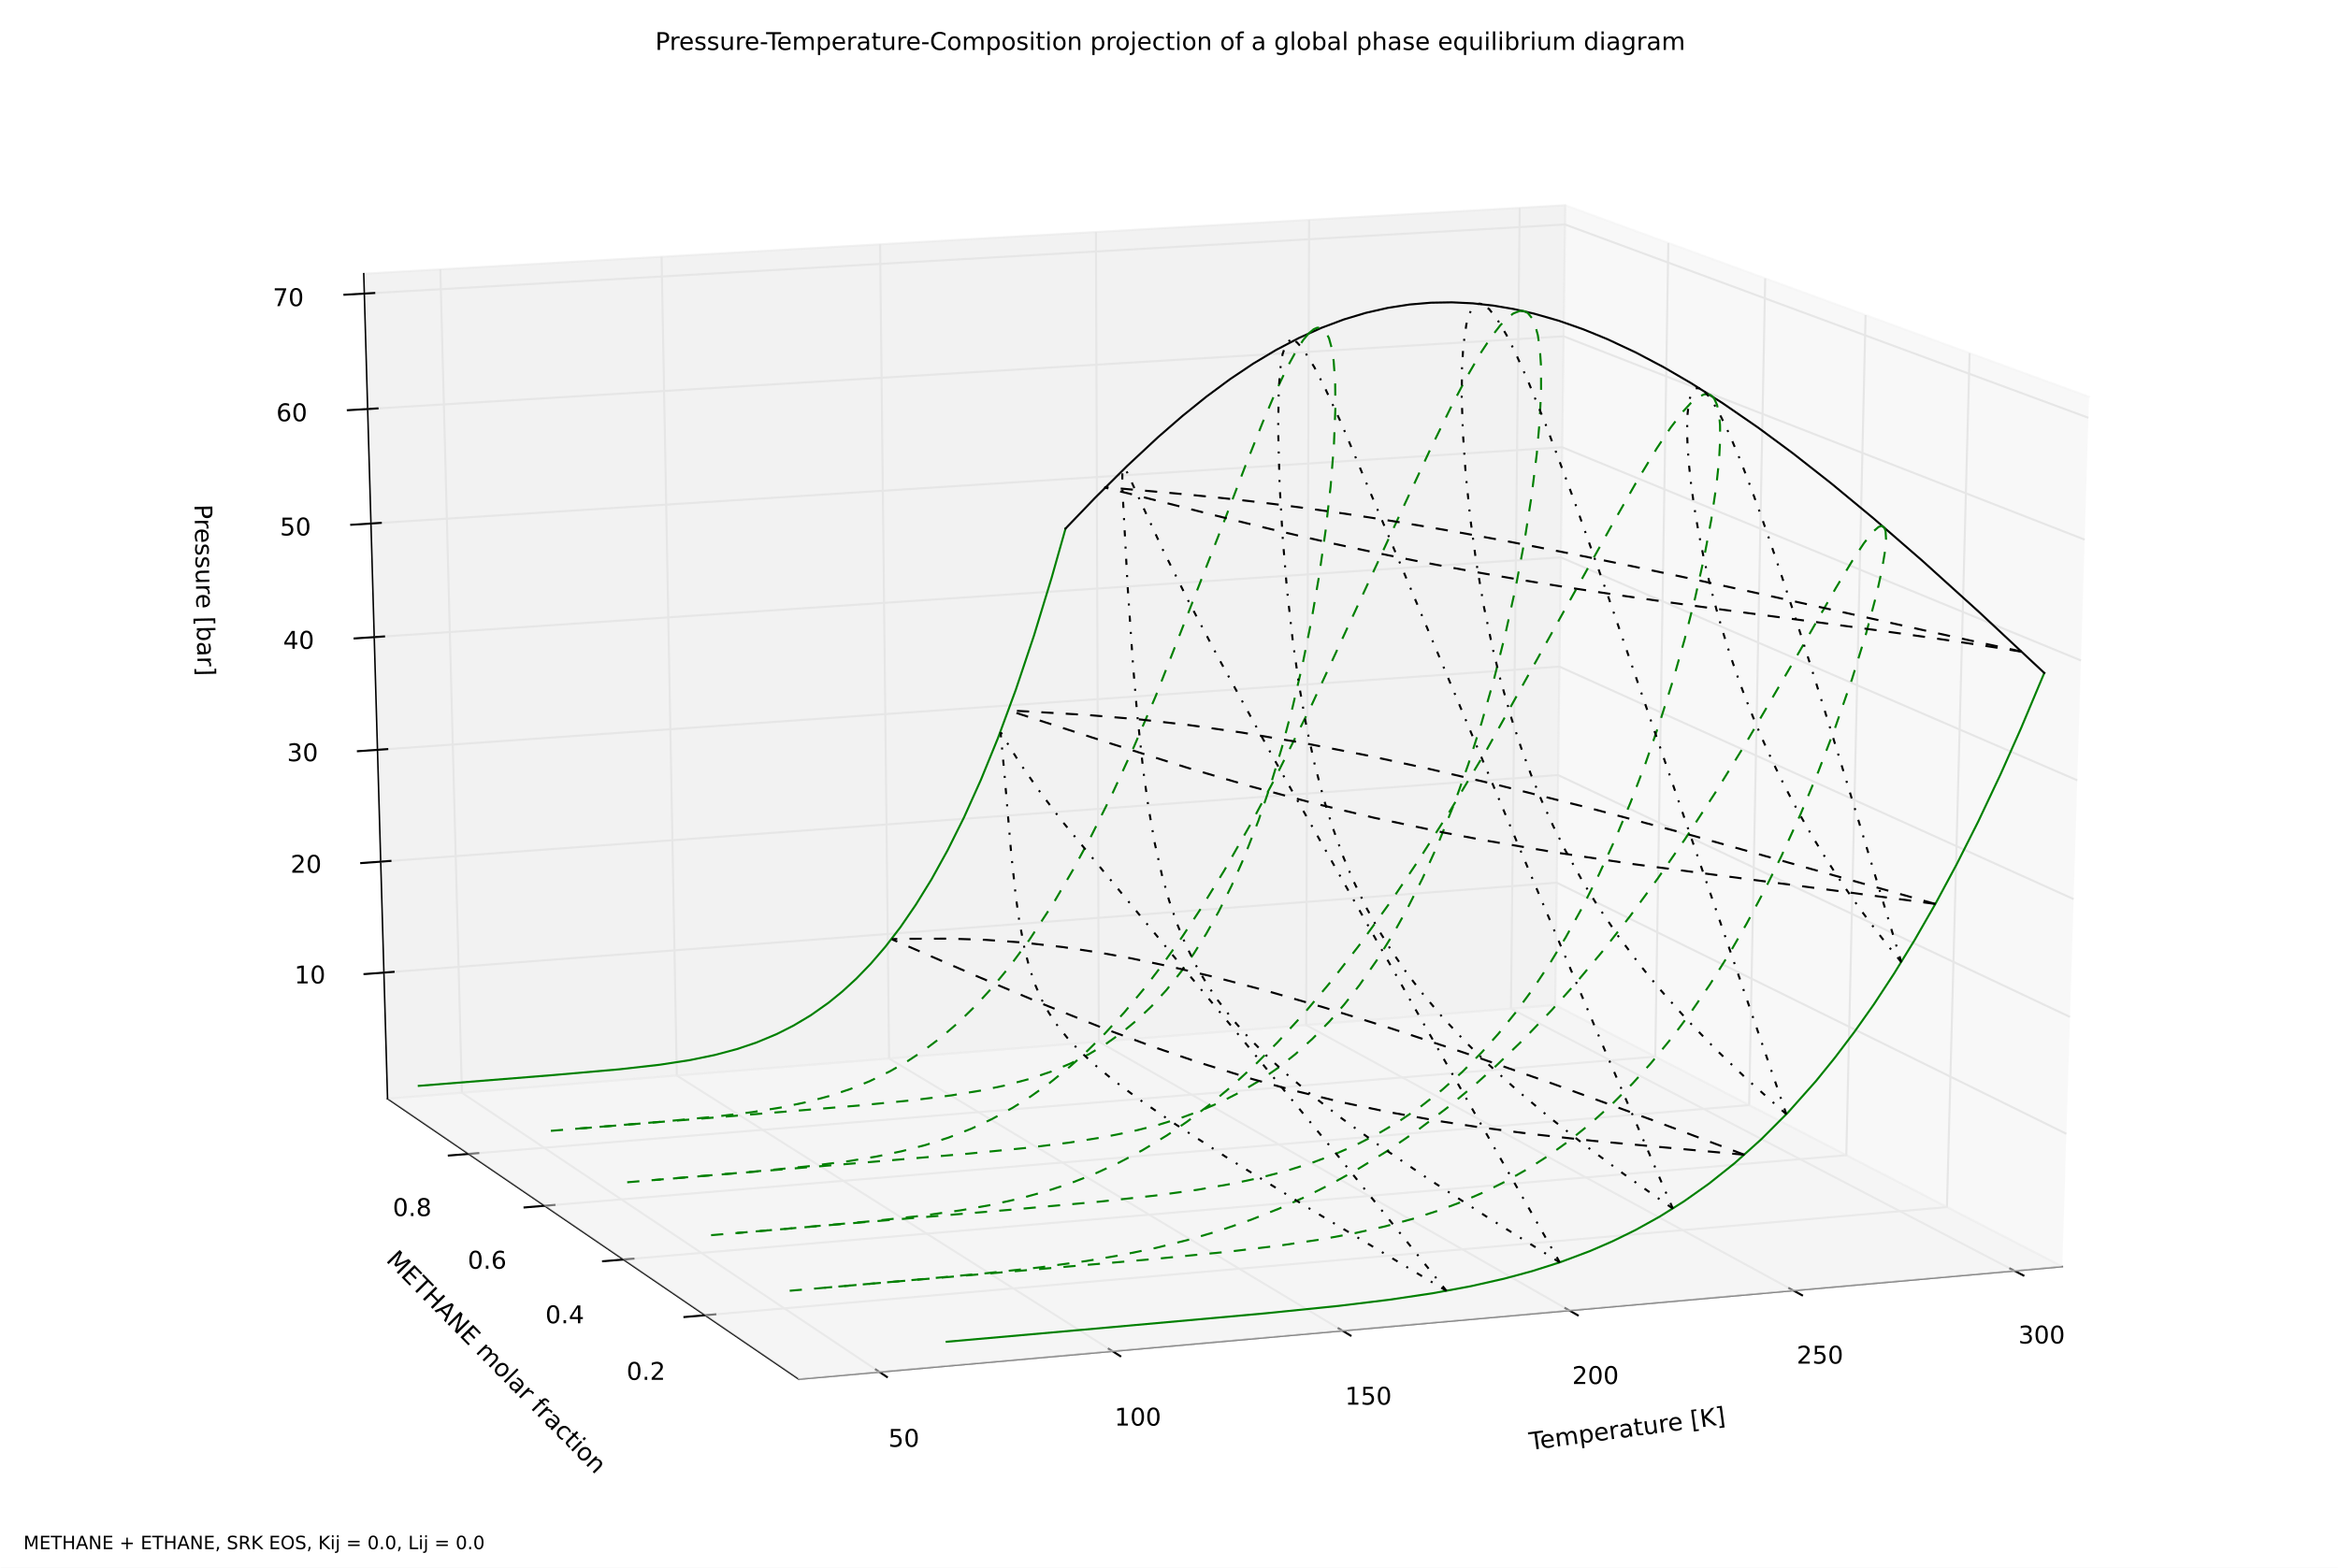 <?xml version="1.0" standalone="no"?>
<!DOCTYPE svg PUBLIC "-//W3C//DTD SVG 1.1//EN"
  "http://www.w3.org/Graphics/SVG/1.1/DTD/svg11.dtd">
<!-- Created with matplotlib (http://matplotlib.sourceforge.net/) -->
<svg width="1148pt" height="770pt" viewBox="0 0 1148 770"
   xmlns="http://www.w3.org/2000/svg"
   xmlns:xlink="http://www.w3.org/1999/xlink"
   version="1.1"
   id="svg1">
<rect x="0" y="0" width="1148" height="770" fill="#333333" stroke="none"/>
<g id="figure1">
<g id="patch1">
<path style="fill: #ffffff; stroke: #ffffff; stroke-width: 1; stroke-linejoin: round; stroke-linecap: square;  opacity: 1"  d="M0 770.4L1148.4 770.4L1148.4 0
L0 0L0 770.4"/>
</g>
<g id="patch2">
<path style="fill: #ffffff; opacity: 1"  d="M0 770.4L1148.4 770.4L1148.4 0
L0 0L0 770.4"/>
</g>
<g id="axis3d1">
<g id="patch3">
<path style="fill: #f2f2f2; stroke: #f2f2f2; stroke-width: 1; stroke-linejoin: round; stroke-linecap: square;  opacity: 0.5"  d="M1012.634 622.06L763.631 493.61L768.548 100.786
L1025.758 194.865"/>
</g>
<g id="line2d1">
<path style="fill: none; stroke: #000000; stroke-width: 0.75; stroke-linejoin: round; stroke-linecap: square;  opacity: 1"  d="M1012.634 622.06L392.246 677.36"/>
</g>
<g id="text1">
<defs>
<path id="c_9e4b30cbdf32072672ded72e9074c4c9" d="M-0.297 -72.906l61.672 0l0 8.312l-25.875 0l0 64.594l-9.906 0l0 -64.594l-25.891 0z"/>
<path id="c_0bce5afba2dc6b9024b26277c38ad8e8" d="M56.203 -29.594l0 4.391l-41.312 0q0.594 9.281 5.594 14.141q5 4.859 13.938 4.859q5.172 0 10.031 -1.266q4.859 -1.266 9.656 -3.812l0 8.5q-4.844 2.047 -9.922 3.125q-5.078 1.078 -10.297 1.078q-13.094 0 -20.734 -7.609q-7.641 -7.625 -7.641 -20.625q0 -13.422 7.25 -21.297q7.25 -7.891 19.562 -7.891q11.031 0 17.453 7.109q6.422 7.094 6.422 19.297M47.219 -32.234q-0.094 -7.359 -4.125 -11.75q-4.031 -4.406 -10.672 -4.406q-7.516 0 -12.031 4.25q-4.516 4.25 -5.203 11.969z"/>
<path id="c_4653c6dfde66c7610eae0911760d3490" d="M52 -44.188q3.375 -6.062 8.062 -8.938q4.688 -2.875 11.031 -2.875q8.547 0 13.188 5.984q4.641 5.969 4.641 17l0 33.016l-9.031 0l0 -32.719q0 -7.859 -2.797 -11.656q-2.781 -3.812 -8.484 -3.812q-6.984 0 -11.047 4.641q-4.047 4.625 -4.047 12.641l0 30.906l-9.031 0l0 -32.719q0 -7.906 -2.781 -11.688q-2.781 -3.781 -8.594 -3.781q-6.891 0 -10.953 4.656q-4.047 4.656 -4.047 12.625l0 30.906l-9.031 0l0 -54.688l9.031 0l0 8.5q3.078 -5.031 7.375 -7.422q4.297 -2.391 10.203 -2.391q5.969 0 10.141 3.031q4.172 3.016 6.172 8.781"/>
<path id="c_f15a64fcd463ef4629c48bab42cde24c" d="M18.109 -8.203l0 29l-9.031 0l0 -75.484l9.031 0l0 8.297q2.844 -4.875 7.156 -7.234q4.328 -2.375 10.328 -2.375q9.969 0 16.188 7.906q6.234 7.906 6.234 20.797q0 12.891 -6.234 20.812q-6.219 7.906 -16.188 7.906q-6 0 -10.328 -2.375q-4.312 -2.375 -7.156 -7.25M48.688 -27.297q0 -9.906 -4.078 -15.547q-4.078 -5.641 -11.203 -5.641q-7.141 0 -11.219 5.641q-4.078 5.641 -4.078 15.547q0 9.906 4.078 15.547q4.078 5.641 11.219 5.641q7.125 0 11.203 -5.641q4.078 -5.641 4.078 -15.547"/>
<path id="c_6ec8d5749226675394676a5d2a3b468b" d="M41.109 -46.297q-1.516 -0.875 -3.297 -1.281q-1.781 -0.422 -3.922 -0.422q-7.625 0 -11.703 4.953q-4.078 4.953 -4.078 14.234l0 28.812l-9.031 0l0 -54.688l9.031 0l0 8.5q2.844 -4.984 7.375 -7.391q4.547 -2.422 11.047 -2.422q0.922 0 2.047 0.125q1.125 0.109 2.484 0.359z"/>
<path id="c_01d93a582460e35a7945ca50d148ffeb" d="M34.281 -27.484q-10.891 0 -15.094 2.484q-4.203 2.484 -4.203 8.5q0 4.781 3.156 7.594q3.156 2.797 8.562 2.797q7.484 0 12 -5.297q4.516 -5.297 4.516 -14.078l0 -2zM52.203 -31.203l0 31.203l-8.984 0l0 -8.297q-3.078 4.969 -7.672 7.344q-4.594 2.375 -11.234 2.375q-8.391 0 -13.359 -4.719q-4.953 -4.719 -4.953 -12.625q0 -9.219 6.172 -13.906q6.188 -4.688 18.438 -4.688l12.609 0l0 -0.891q0 -6.203 -4.078 -9.594q-4.078 -3.391 -11.453 -3.391q-4.688 0 -9.141 1.125q-4.438 1.125 -8.531 3.375l0 -8.312q4.922 -1.906 9.562 -2.844q4.641 -0.953 9.031 -0.953q11.875 0 17.734 6.156q5.859 6.141 5.859 18.641"/>
<path id="c_0f8c41144cfbf448378cb6fd1cc8e549" d="M18.312 -70.219l0 15.531l18.5 0l0 6.984l-18.5 0l0 29.688q0 6.688 1.828 8.594q1.828 1.906 7.453 1.906l9.219 0l0 7.516l-9.219 0q-10.406 0 -14.359 -3.875q-3.953 -3.891 -3.953 -14.141l0 -29.688l-6.594 0l0 -6.984l6.594 0l0 -15.531z"/>
<path id="c_3b515ad41f960e225ec85275856806ca" d="M8.5 -21.578l0 -33.109l8.984 0l0 32.766q0 7.766 3.016 11.656q3.031 3.875 9.094 3.875q7.266 0 11.484 -4.641q4.234 -4.641 4.234 -12.656l0 -31l8.984 0l0 54.688l-8.984 0l0 -8.406q-3.266 4.984 -7.594 7.406q-4.312 2.422 -10.031 2.422q-9.422 0 -14.312 -5.859q-4.875 -5.859 -4.875 -17.141M31.109 -56z"/>
<path id="c_d41d8cd98f00b204e9800998ecf8427e" d=""/>
<path id="c_1a1d9ef1e4ddee695bd67a282879f099" d="M8.594 -75.984l20.703 0l0 6.984l-11.719 0l0 75.203l11.719 0l0 6.984l-20.703 0z"/>
<path id="c_7aecf22c350a602b3f972fa102c17cac" d="M9.812 -72.906l9.859 0l0 30.812l32.719 -30.812l12.703 0l-36.188 33.984l38.766 38.922l-12.984 0l-35.016 -35.109l0 35.109l-9.859 0z"/>
<path id="c_5bcf09947f6bf611091602c6fea1d302" d="M30.422 -75.984l0 89.172l-20.703 0l0 -6.984l11.672 0l0 -75.203l-11.672 0l0 -6.984z"/>
</defs>
<g style="fill: #000000; opacity: 1" transform="translate(751.418,712.168)rotate(-7.6)scale(0.12)">
<use xlink:href="#c_9e4b30cbdf32072672ded72e9074c4c9"/>
<use xlink:href="#c_0bce5afba2dc6b9024b26277c38ad8e8" x="44.084"/>
<use xlink:href="#c_4653c6dfde66c7610eae0911760d3490" x="105.607"/>
<use xlink:href="#c_f15a64fcd463ef4629c48bab42cde24c" x="203.02"/>
<use xlink:href="#c_0bce5afba2dc6b9024b26277c38ad8e8" x="266.496"/>
<use xlink:href="#c_6ec8d5749226675394676a5d2a3b468b" x="328.02"/>
<use xlink:href="#c_01d93a582460e35a7945ca50d148ffeb" x="369.133"/>
<use xlink:href="#c_0f8c41144cfbf448378cb6fd1cc8e549" x="430.412"/>
<use xlink:href="#c_3b515ad41f960e225ec85275856806ca" x="469.621"/>
<use xlink:href="#c_6ec8d5749226675394676a5d2a3b468b" x="533"/>
<use xlink:href="#c_0bce5afba2dc6b9024b26277c38ad8e8" x="571.863"/>
<use xlink:href="#c_d41d8cd98f00b204e9800998ecf8427e" x="633.387"/>
<use xlink:href="#c_1a1d9ef1e4ddee695bd67a282879f099" x="665.174"/>
<use xlink:href="#c_7aecf22c350a602b3f972fa102c17cac" x="704.188"/>
<use xlink:href="#c_5bcf09947f6bf611091602c6fea1d302" x="769.764"/>
</g>
</g>
<g id="Line3DCollection1">
<defs>
<path id="coll0_0_ceb8213a2b02950c74cc7753e6f1ecd2" d="M431.873 -96.573L226.802 -233.722L216.206 -638.126"/>
<path id="coll0_1_d92a5dff0d54e8451668b57b41a9d2eb" d="M546.297 -106.772L332.315 -242.187L324.846 -644.32"/>
<path id="coll0_2_0d5453239e802c5402b8c9df7f0f1ba9" d="M659.212 -116.837L436.559 -250.55L432.142 -650.436"/>
<path id="coll0_3_1d40c3f941a8bba63afbc9cc4c619ee6" d="M770.647 -126.77L539.556 -258.813L538.119 -656.478"/>
<path id="coll0_4_ffbb3d9e64e972480c69c7e007e3fbad" d="M880.632 -136.574L641.33 -266.978L642.8 -662.445"/>
<path id="coll0_5_5d6e413ef7c19bb759c67d8e7f0d68f1" d="M989.195 -146.251L741.902 -275.047L746.21 -668.341"/>
</defs>
<use style="fill: none; stroke: #e6e6e6; stroke-width: 1; stroke-linejoin: round; stroke-linecap: butt;  opacity: 1" xlink:href="#coll0_0_ceb8213a2b02950c74cc7753e6f1ecd2" x="0" y="770.4"/>
<use style="fill: none; stroke: #e6e6e6; stroke-width: 1; stroke-linejoin: round; stroke-linecap: butt;  opacity: 1" xlink:href="#coll0_1_d92a5dff0d54e8451668b57b41a9d2eb" x="0" y="770.4"/>
<use style="fill: none; stroke: #e6e6e6; stroke-width: 1; stroke-linejoin: round; stroke-linecap: butt;  opacity: 1" xlink:href="#coll0_2_0d5453239e802c5402b8c9df7f0f1ba9" x="0" y="770.4"/>
<use style="fill: none; stroke: #e6e6e6; stroke-width: 1; stroke-linejoin: round; stroke-linecap: butt;  opacity: 1" xlink:href="#coll0_3_1d40c3f941a8bba63afbc9cc4c619ee6" x="0" y="770.4"/>
<use style="fill: none; stroke: #e6e6e6; stroke-width: 1; stroke-linejoin: round; stroke-linecap: butt;  opacity: 1" xlink:href="#coll0_4_ffbb3d9e64e972480c69c7e007e3fbad" x="0" y="770.4"/>
<use style="fill: none; stroke: #e6e6e6; stroke-width: 1; stroke-linejoin: round; stroke-linecap: butt;  opacity: 1" xlink:href="#coll0_5_5d6e413ef7c19bb759c67d8e7f0d68f1" x="0" y="770.4"/>
</g>
<g id="xtick1">
<g id="line2d2">
<path style="fill: none; stroke: #000000; stroke-width: 1; stroke-linejoin: round; stroke-linecap: square;  opacity: 1"  d="M430.073 672.623L435.482 676.241"/>
</g>
<g id="text2">
<defs>
<path id="c_1260a2df50f305f3db244e29828f968e" d="M10.797 -72.906l38.719 0l0 8.312l-29.688 0l0 17.859q2.141 -0.734 4.281 -1.094q2.156 -0.359 4.312 -0.359q12.203 0 19.328 6.688q7.141 6.688 7.141 18.109q0 11.766 -7.328 18.297q-7.328 6.516 -20.656 6.516q-4.594 0 -9.359 -0.781q-4.75 -0.781 -9.828 -2.344l0 -9.922q4.391 2.391 9.078 3.562q4.688 1.172 9.906 1.172q8.453 0 13.375 -4.438q4.938 -4.438 4.938 -12.062q0 -7.609 -4.938 -12.047q-4.922 -4.453 -13.375 -4.453q-3.953 0 -7.891 0.875q-3.922 0.875 -8.016 2.734z"/>
<path id="c_7a2040fe3b94fcd41d0a72c84e93b115" d="M31.781 -66.406q-7.609 0 -11.453 7.5q-3.828 7.484 -3.828 22.531q0 14.984 3.828 22.484q3.844 7.5 11.453 7.5q7.672 0 11.5 -7.5q3.844 -7.5 3.844 -22.484q0 -15.047 -3.844 -22.531q-3.828 -7.5 -11.5 -7.5M31.781 -74.219q12.266 0 18.734 9.703q6.469 9.688 6.469 28.141q0 18.406 -6.469 28.109q-6.469 9.688 -18.734 9.688q-12.25 0 -18.719 -9.688q-6.469 -9.703 -6.469 -28.109q0 -18.453 6.469 -28.141q6.469 -9.703 18.719 -9.703"/>
</defs>
<g style="fill: #000000; opacity: 1" transform="translate(436.172,710.555)scale(0.12)">
<use xlink:href="#c_1260a2df50f305f3db244e29828f968e"/>
<use xlink:href="#c_7a2040fe3b94fcd41d0a72c84e93b115" x="63.623"/>
</g>
</g>
</g>
<g id="xtick2">
<g id="line2d3">
<path style="fill: none; stroke: #000000; stroke-width: 1; stroke-linejoin: round; stroke-linecap: square;  opacity: 1"  d="M544.42 662.44L550.06 666.009"/>
</g>
<g id="text3">
<defs>
<path id="c_42baa63129a918535c52adb20d687ea7" d="M12.406 -8.297l16.109 0l0 -55.625l-17.531 3.516l0 -8.984l17.438 -3.516l9.859 0l0 64.609l16.109 0l0 8.297l-41.984 0z"/>
</defs>
<g style="fill: #000000; opacity: 1" transform="translate(547.263,700.138)scale(0.12)">
<use xlink:href="#c_42baa63129a918535c52adb20d687ea7"/>
<use xlink:href="#c_7a2040fe3b94fcd41d0a72c84e93b115" x="63.623"/>
<use xlink:href="#c_7a2040fe3b94fcd41d0a72c84e93b115" x="127.246"/>
</g>
</g>
</g>
<g id="xtick3">
<g id="line2d4">
<path style="fill: none; stroke: #000000; stroke-width: 1; stroke-linejoin: round; stroke-linecap: square;  opacity: 1"  d="M657.26 652.391L663.125 655.913"/>
</g>
<g id="text4">
<g style="fill: #000000; opacity: 1" transform="translate(660.461,689.858)scale(0.12)">
<use xlink:href="#c_42baa63129a918535c52adb20d687ea7"/>
<use xlink:href="#c_1260a2df50f305f3db244e29828f968e" x="63.623"/>
<use xlink:href="#c_7a2040fe3b94fcd41d0a72c84e93b115" x="127.246"/>
</g>
</g>
</g>
<g id="xtick4">
<g id="line2d5">
<path style="fill: none; stroke: #000000; stroke-width: 1; stroke-linejoin: round; stroke-linecap: square;  opacity: 1"  d="M768.623 642.473L774.706 645.949"/>
</g>
<g id="text5">
<defs>
<path id="c_ed3f3ed3ebfbd18bcb9c012009a68ad1" d="M19.188 -8.297l34.422 0l0 8.297l-46.281 0l0 -8.297q5.609 -5.812 15.297 -15.594q9.703 -9.797 12.188 -12.641q4.734 -5.312 6.609 -9q1.891 -3.688 1.891 -7.25q0 -5.812 -4.078 -9.469q-4.078 -3.672 -10.625 -3.672q-4.641 0 -9.797 1.609q-5.141 1.609 -11 4.891l0 -9.969q5.953 -2.391 11.125 -3.609q5.188 -1.219 9.484 -1.219q11.328 0 18.062 5.672q6.734 5.656 6.734 15.125q0 4.5 -1.688 8.531q-1.672 4.016 -6.125 9.484q-1.219 1.422 -7.766 8.188q-6.531 6.766 -18.453 18.922"/>
</defs>
<g style="fill: #000000; opacity: 1" transform="translate(771.953,679.714)scale(0.12)">
<use xlink:href="#c_ed3f3ed3ebfbd18bcb9c012009a68ad1"/>
<use xlink:href="#c_7a2040fe3b94fcd41d0a72c84e93b115" x="63.623"/>
<use xlink:href="#c_7a2040fe3b94fcd41d0a72c84e93b115" x="127.246"/>
</g>
</g>
</g>
<g id="xtick5">
<g id="line2d6">
<path style="fill: none; stroke: #000000; stroke-width: 1; stroke-linejoin: round; stroke-linecap: square;  opacity: 1"  d="M878.537 632.684L884.833 636.115"/>
</g>
<g id="text6">
<g style="fill: #000000; opacity: 1" transform="translate(882.205,669.702)scale(0.12)">
<use xlink:href="#c_ed3f3ed3ebfbd18bcb9c012009a68ad1"/>
<use xlink:href="#c_1260a2df50f305f3db244e29828f968e" x="63.623"/>
<use xlink:href="#c_7a2040fe3b94fcd41d0a72c84e93b115" x="127.246"/>
</g>
</g>
</g>
<g id="xtick6">
<g id="line2d7">
<path style="fill: none; stroke: #000000; stroke-width: 1; stroke-linejoin: round; stroke-linecap: square;  opacity: 1"  d="M987.03 623.022L993.533 626.409"/>
</g>
<g id="text7">
<defs>
<path id="c_3dcfa38a02242cb63ec6726c6e70be7a" d="M40.578 -39.312q7.078 1.516 11.047 6.312q3.984 4.781 3.984 11.812q0 10.781 -7.422 16.703q-7.422 5.906 -21.094 5.906q-4.578 0 -9.438 -0.906q-4.859 -0.906 -10.031 -2.719l0 -9.516q4.094 2.391 8.969 3.609q4.891 1.219 10.219 1.219q9.266 0 14.125 -3.656q4.859 -3.656 4.859 -10.641q0 -6.453 -4.516 -10.078q-4.516 -3.641 -12.562 -3.641l-8.5 0l0 -8.109l8.891 0q7.266 0 11.125 -2.906q3.859 -2.906 3.859 -8.375q0 -5.609 -3.984 -8.609q-3.969 -3.016 -11.391 -3.016q-4.062 0 -8.703 0.891q-4.641 0.875 -10.203 2.719l0 -8.781q5.625 -1.562 10.531 -2.344q4.906 -0.781 9.25 -0.781q11.234 0 17.766 5.109q6.547 5.094 6.547 13.781q0 6.062 -3.469 10.234q-3.469 4.172 -9.859 5.781"/>
</defs>
<g style="fill: #000000; opacity: 1" transform="translate(991.05,659.82)scale(0.12)">
<use xlink:href="#c_3dcfa38a02242cb63ec6726c6e70be7a"/>
<use xlink:href="#c_7a2040fe3b94fcd41d0a72c84e93b115" x="63.623"/>
<use xlink:href="#c_7a2040fe3b94fcd41d0a72c84e93b115" x="127.246"/>
</g>
</g>
</g>
</g>
<g id="axis3d2">
<g id="patch4">
<path style="fill: #e6e6e6; stroke: #e6e6e6; stroke-width: 1; stroke-linejoin: round; stroke-linecap: square;  opacity: 0.5"  d="M190.289 539.607L763.631 493.61L768.548 100.786
L178.603 134.417"/>
</g>
<g id="line2d8">
<path style="fill: none; stroke: #000000; stroke-width: 0.75; stroke-linejoin: round; stroke-linecap: square;  opacity: 1"  d="M190.289 539.607L392.246 677.36"/>
</g>
<g id="text8">
<defs>
<path id="c_72234ddc5dcad8d05c893ef0371171da" d="M9.812 -72.906l14.703 0l18.594 49.609l18.703 -49.609l14.703 0l0 72.906l-9.625 0l0 -64.016l-18.797 50l-9.906 0l-18.797 -50l0 64.016l-9.578 0z"/>
<path id="c_dbe439baa035de1a298d0549b22269d8" d="M9.812 -72.906l46.094 0l0 8.312l-36.234 0l0 21.578l34.719 0l0 8.297l-34.719 0l0 26.422l37.109 0l0 8.297l-46.969 0z"/>
<path id="c_5e9f44da4350eed47d2641510279ca20" d="M9.812 -72.906l9.859 0l0 29.891l35.844 0l0 -29.891l9.859 0l0 72.906l-9.859 0l0 -34.719l-35.844 0l0 34.719l-9.859 0z"/>
<path id="c_6023715d605f81e6eb43b7f9d77e7c51" d="M34.188 -63.188l-13.391 36.281l26.812 0zM28.609 -72.906l11.188 0l27.781 72.906l-10.25 0l-6.641 -18.703l-32.859 0l-6.641 18.703l-10.406 0z"/>
<path id="c_fabc000b0fb83f456ee9f092ad635e20" d="M9.812 -72.906l13.281 0l32.328 60.984l0 -60.984l9.562 0l0 72.906l-13.281 0l-32.312 -60.984l0 60.984l-9.578 0z"/>
<path id="c_f05dd90d41f04bb96ef1ca503cc2044b" d="M30.609 -48.391q-7.219 0 -11.422 5.641q-4.203 5.641 -4.203 15.453q0 9.812 4.172 15.453q4.188 5.641 11.453 5.641q7.188 0 11.375 -5.656q4.203 -5.672 4.203 -15.438q0 -9.719 -4.203 -15.406q-4.188 -5.688 -11.375 -5.688M30.609 -56q11.719 0 18.406 7.625q6.703 7.609 6.703 21.078q0 13.422 -6.703 21.078q-6.688 7.641 -18.406 7.641q-11.766 0 -18.438 -7.641q-6.656 -7.656 -6.656 -21.078q0 -13.469 6.656 -21.078q6.672 -7.625 18.438 -7.625"/>
<path id="c_5099edb83619131346ae654950954dea" d="M9.422 -75.984l8.984 0l0 75.984l-8.984 0z"/>
<path id="c_73b12fe3945075d29fe0cc9a468fa31e" d="M37.109 -75.984l0 7.484l-8.594 0q-4.828 0 -6.719 1.953q-1.875 1.953 -1.875 7.031l0 4.828l14.797 0l0 6.984l-14.797 0l0 47.703l-9.031 0l0 -47.703l-8.594 0l0 -6.984l8.594 0l0 -3.812q0 -9.125 4.25 -13.297q4.25 -4.188 13.469 -4.188z"/>
<path id="c_d650c37394b681142a10dfc54356d478" d="M48.781 -52.594l0 8.406q-3.812 -2.109 -7.641 -3.156q-3.828 -1.047 -7.734 -1.047q-8.75 0 -13.594 5.547q-4.828 5.531 -4.828 15.547q0 10.016 4.828 15.562q4.844 5.531 13.594 5.531q3.906 0 7.734 -1.047q3.828 -1.047 7.641 -3.156l0 8.312q-3.766 1.75 -7.797 2.625q-4.016 0.891 -8.562 0.891q-12.359 0 -19.641 -7.766q-7.266 -7.766 -7.266 -20.953q0 -13.375 7.344 -21.031q7.359 -7.672 20.156 -7.672q4.141 0 8.094 0.859q3.953 0.844 7.672 2.547"/>
<path id="c_6a63bda47b2f3da1cec6aadd80692cfe" d="M9.422 -54.688l8.984 0l0 54.688l-8.984 0zM9.422 -75.984l8.984 0l0 11.391l-8.984 0z"/>
<path id="c_fe791a90f5471e2ab20a5ed41a7fa451" d="M54.891 -33.016l0 33.016l-8.984 0l0 -32.719q0 -7.766 -3.031 -11.609q-3.031 -3.859 -9.078 -3.859q-7.281 0 -11.484 4.641q-4.203 4.625 -4.203 12.641l0 30.906l-9.031 0l0 -54.688l9.031 0l0 8.5q3.234 -4.938 7.594 -7.375q4.375 -2.438 10.094 -2.438q9.422 0 14.25 5.828q4.844 5.828 4.844 17.156"/>
</defs>
<g style="fill: #000000; opacity: 1" transform="translate(189.163,619.172)rotate(-314.5)scale(0.12)">
<use xlink:href="#c_72234ddc5dcad8d05c893ef0371171da"/>
<use xlink:href="#c_dbe439baa035de1a298d0549b22269d8" x="86.279"/>
<use xlink:href="#c_9e4b30cbdf32072672ded72e9074c4c9" x="149.463"/>
<use xlink:href="#c_5e9f44da4350eed47d2641510279ca20" x="210.547"/>
<use xlink:href="#c_6023715d605f81e6eb43b7f9d77e7c51" x="285.742"/>
<use xlink:href="#c_fabc000b0fb83f456ee9f092ad635e20" x="354.15"/>
<use xlink:href="#c_dbe439baa035de1a298d0549b22269d8" x="428.955"/>
<use xlink:href="#c_d41d8cd98f00b204e9800998ecf8427e" x="492.139"/>
<use xlink:href="#c_4653c6dfde66c7610eae0911760d3490" x="523.926"/>
<use xlink:href="#c_f05dd90d41f04bb96ef1ca503cc2044b" x="621.338"/>
<use xlink:href="#c_5099edb83619131346ae654950954dea" x="682.52"/>
<use xlink:href="#c_01d93a582460e35a7945ca50d148ffeb" x="710.303"/>
<use xlink:href="#c_6ec8d5749226675394676a5d2a3b468b" x="771.582"/>
<use xlink:href="#c_d41d8cd98f00b204e9800998ecf8427e" x="812.695"/>
<use xlink:href="#c_73b12fe3945075d29fe0cc9a468fa31e" x="844.482"/>
<use xlink:href="#c_6ec8d5749226675394676a5d2a3b468b" x="879.688"/>
<use xlink:href="#c_01d93a582460e35a7945ca50d148ffeb" x="920.801"/>
<use xlink:href="#c_d650c37394b681142a10dfc54356d478" x="982.08"/>
<use xlink:href="#c_0f8c41144cfbf448378cb6fd1cc8e549" x="1037.061"/>
<use xlink:href="#c_6a63bda47b2f3da1cec6aadd80692cfe" x="1076.27"/>
<use xlink:href="#c_f05dd90d41f04bb96ef1ca503cc2044b" x="1104.053"/>
<use xlink:href="#c_fe791a90f5471e2ab20a5ed41a7fa451" x="1165.234"/>
</g>
</g>
<g id="Line3DCollection2">
<defs>
<path id="coll1_0_6d819c4b6710b650b426d3b046f7c064" d="M967.119 -596.983L955.983 -177.564L346.184 -124.458"/>
<path id="coll1_1_8182d124b5115116ebb7585db0676d06" d="M916.027 -615.671L906.568 -203.055L306.061 -151.826"/>
<path id="coll1_2_8508fdd7f89b5ce91384282a75e16fd0" d="M866.746 -633.696L858.854 -227.669L267.367 -178.219"/>
<path id="coll1_3_6a3f382480f8a5226ae0de2328bcfbf3" d="M819.181 -651.094L812.754 -251.45L230.028 -203.687"/>
</defs>
<use style="fill: none; stroke: #e6e6e6; stroke-width: 1; stroke-linejoin: round; stroke-linecap: butt;  opacity: 1" xlink:href="#coll1_0_6d819c4b6710b650b426d3b046f7c064" x="0" y="770.4"/>
<use style="fill: none; stroke: #e6e6e6; stroke-width: 1; stroke-linejoin: round; stroke-linecap: butt;  opacity: 1" xlink:href="#coll1_1_8182d124b5115116ebb7585db0676d06" x="0" y="770.4"/>
<use style="fill: none; stroke: #e6e6e6; stroke-width: 1; stroke-linejoin: round; stroke-linecap: butt;  opacity: 1" xlink:href="#coll1_2_8508fdd7f89b5ce91384282a75e16fd0" x="0" y="770.4"/>
<use style="fill: none; stroke: #e6e6e6; stroke-width: 1; stroke-linejoin: round; stroke-linecap: butt;  opacity: 1" xlink:href="#coll1_3_6a3f382480f8a5226ae0de2328bcfbf3" x="0" y="770.4"/>
</g>
<g id="xtick7">
<g id="line2d9">
<path style="fill: none; stroke: #000000; stroke-width: 1; stroke-linejoin: round; stroke-linecap: square;  opacity: 1"  d="M351.239 645.501L336.066 646.823"/>
</g>
<g id="text9">
<defs>
<path id="c_ed3e21196fb739f392806f09ca0594ef" d="M10.688 -12.406l10.312 0l0 12.406l-10.312 0z"/>
</defs>
<g style="fill: #000000; opacity: 1" transform="translate(307.648,677.669)scale(0.12)">
<use xlink:href="#c_7a2040fe3b94fcd41d0a72c84e93b115"/>
<use xlink:href="#c_ed3e21196fb739f392806f09ca0594ef" x="63.623"/>
<use xlink:href="#c_ed3f3ed3ebfbd18bcb9c012009a68ad1" x="95.41"/>
</g>
</g>
</g>
<g id="xtick8">
<g id="line2d10">
<path style="fill: none; stroke: #000000; stroke-width: 1; stroke-linejoin: round; stroke-linecap: square;  opacity: 1"  d="M311.035 618.149L296.103 619.423"/>
</g>
<g id="text10">
<defs>
<path id="c_a0416418d96557a09b8c1332d34883ba" d="M37.797 -64.312l-24.906 38.922l24.906 0zM35.203 -72.906l12.406 0l0 47.516l10.406 0l0 8.203l-10.406 0l0 17.188l-9.812 0l0 -17.188l-32.906 0l0 -9.516z"/>
</defs>
<g style="fill: #000000; opacity: 1" transform="translate(267.792,649.88)scale(0.12)">
<use xlink:href="#c_7a2040fe3b94fcd41d0a72c84e93b115"/>
<use xlink:href="#c_ed3e21196fb739f392806f09ca0594ef" x="63.623"/>
<use xlink:href="#c_a0416418d96557a09b8c1332d34883ba" x="95.41"/>
</g>
</g>
</g>
<g id="xtick9">
<g id="line2d11">
<path style="fill: none; stroke: #000000; stroke-width: 1; stroke-linejoin: round; stroke-linecap: square;  opacity: 1"  d="M272.264 591.772L257.565 593.001"/>
</g>
<g id="text11">
<defs>
<path id="c_cc8d6d580d1b10c8632f7a42cd53db8a" d="M33.016 -40.375q-6.641 0 -10.531 4.547q-3.875 4.531 -3.875 12.438q0 7.859 3.875 12.438q3.891 4.562 10.531 4.562q6.641 0 10.516 -4.562q3.875 -4.578 3.875 -12.438q0 -7.906 -3.875 -12.438q-3.875 -4.547 -10.516 -4.547M52.594 -71.297l0 8.984q-3.719 -1.75 -7.5 -2.672q-3.781 -0.938 -7.5 -0.938q-9.766 0 -14.922 6.594q-5.141 6.594 -5.875 19.922q2.875 -4.25 7.219 -6.516q4.359 -2.266 9.578 -2.266q10.984 0 17.359 6.672q6.375 6.656 6.375 18.125q0 11.234 -6.641 18.031q-6.641 6.781 -17.672 6.781q-12.656 0 -19.344 -9.688q-6.688 -9.703 -6.688 -28.109q0 -17.281 8.203 -27.562q8.203 -10.281 22.016 -10.281q3.719 0 7.5 0.734q3.781 0.734 7.891 2.188"/>
</defs>
<g style="fill: #000000; opacity: 1" transform="translate(229.659,623.081)scale(0.12)">
<use xlink:href="#c_7a2040fe3b94fcd41d0a72c84e93b115"/>
<use xlink:href="#c_ed3e21196fb739f392806f09ca0594ef" x="63.623"/>
<use xlink:href="#c_cc8d6d580d1b10c8632f7a42cd53db8a" x="95.41"/>
</g>
</g>
</g>
<g id="xtick10">
<g id="line2d12">
<path style="fill: none; stroke: #000000; stroke-width: 1; stroke-linejoin: round; stroke-linecap: square;  opacity: 1"  d="M234.85 566.317L220.377 567.504"/>
</g>
<g id="text12">
<defs>
<path id="c_bef35738d52871942e50b9de9b122bab" d="M31.781 -34.625q-7.031 0 -11.062 3.766q-4.016 3.766 -4.016 10.344q0 6.594 4.016 10.359q4.031 3.766 11.062 3.766q7.031 0 11.078 -3.781q4.062 -3.797 4.062 -10.344q0 -6.578 -4.031 -10.344q-4.016 -3.766 -11.109 -3.766M21.922 -38.812q-6.344 -1.562 -9.891 -5.906q-3.531 -4.359 -3.531 -10.609q0 -8.734 6.219 -13.812q6.234 -5.078 17.062 -5.078q10.891 0 17.094 5.078q6.203 5.078 6.203 13.812q0 6.25 -3.547 10.609q-3.531 4.344 -9.828 5.906q7.125 1.656 11.094 6.5q3.984 4.828 3.984 11.797q0 10.609 -6.469 16.281q-6.469 5.656 -18.531 5.656q-12.047 0 -18.531 -5.656q-6.469 -5.672 -6.469 -16.281q0 -6.969 4 -11.797q4.016 -4.844 11.141 -6.5M18.312 -54.391q0 5.656 3.531 8.828q3.547 3.172 9.938 3.172q6.359 0 9.938 -3.172q3.594 -3.172 3.594 -8.828q0 -5.672 -3.594 -8.844q-3.578 -3.172 -9.938 -3.172q-6.391 0 -9.938 3.172q-3.531 3.172 -3.531 8.844"/>
</defs>
<g style="fill: #000000; opacity: 1" transform="translate(192.848,597.22)scale(0.12)">
<use xlink:href="#c_7a2040fe3b94fcd41d0a72c84e93b115"/>
<use xlink:href="#c_ed3e21196fb739f392806f09ca0594ef" x="63.623"/>
<use xlink:href="#c_bef35738d52871942e50b9de9b122bab" x="95.41"/>
</g>
</g>
</g>
</g>
<g id="axis3d3">
<g id="patch5">
<path style="fill: #ececec; stroke: #ececec; stroke-width: 1; stroke-linejoin: round; stroke-linecap: square;  opacity: 0.5"  d="M392.246 677.36L1012.634 622.06L763.631 493.61
L190.289 539.607"/>
</g>
<g id="line2d13">
<path style="fill: none; stroke: #000000; stroke-width: 0.75; stroke-linejoin: round; stroke-linecap: square;  opacity: 1"  d="M190.289 539.607L178.603 134.417"/>
</g>
<g id="text13">
<defs>
<path id="c_518d586bee075aa0153eaebfcb5ab11f" d="M19.672 -64.797l0 27.391l12.406 0q6.891 0 10.641 -3.562q3.766 -3.562 3.766 -10.156q0 -6.547 -3.766 -10.109q-3.75 -3.562 -10.641 -3.562zM9.812 -72.906l22.266 0q12.266 0 18.531 5.547q6.281 5.547 6.281 16.234q0 10.797 -6.281 16.312q-6.266 5.516 -18.531 5.516l-12.406 0l0 29.297l-9.859 0z"/>
<path id="c_8e0810ad13fe20a2a87a2619799b154d" d="M44.281 -53.078l0 8.5q-3.797 -1.953 -7.906 -2.922q-4.094 -0.984 -8.5 -0.984q-6.688 0 -10.031 2.047q-3.344 2.047 -3.344 6.156q0 3.125 2.391 4.906q2.391 1.781 9.625 3.391l3.078 0.688q9.562 2.047 13.594 5.781q4.031 3.734 4.031 10.422q0 7.625 -6.031 12.078q-6.031 4.438 -16.578 4.438q-4.391 0 -9.156 -0.859q-4.766 -0.859 -10.031 -2.562l0 -9.281q4.984 2.594 9.812 3.891q4.828 1.281 9.578 1.281q6.344 0 9.75 -2.172q3.422 -2.172 3.422 -6.125q0 -3.656 -2.469 -5.609q-2.453 -1.953 -10.812 -3.766l-3.125 -0.734q-8.344 -1.75 -12.062 -5.391q-3.703 -3.641 -3.703 -9.984q0 -7.719 5.469 -11.906q5.469 -4.203 15.531 -4.203q4.969 0 9.359 0.734q4.406 0.719 8.109 2.188"/>
<path id="c_5cc9741494d2ad8f9764e03ae145569f" d="M48.688 -27.297q0 -9.906 -4.078 -15.547q-4.078 -5.641 -11.203 -5.641q-7.141 0 -11.219 5.641q-4.078 5.641 -4.078 15.547q0 9.906 4.078 15.547q4.078 5.641 11.219 5.641q7.125 0 11.203 -5.641q4.078 -5.641 4.078 -15.547M18.109 -46.391q2.844 -4.875 7.156 -7.234q4.328 -2.375 10.328 -2.375q9.969 0 16.188 7.906q6.234 7.906 6.234 20.797q0 12.891 -6.234 20.812q-6.219 7.906 -16.188 7.906q-6 0 -10.328 -2.375q-4.312 -2.375 -7.156 -7.25l0 8.203l-9.031 0l0 -75.984l9.031 0z"/>
</defs>
<g style="fill: #000000; opacity: 1" transform="translate(95.49,247.766)rotate(-271.1)scale(0.12)">
<use xlink:href="#c_518d586bee075aa0153eaebfcb5ab11f"/>
<use xlink:href="#c_6ec8d5749226675394676a5d2a3b468b" x="58.553"/>
<use xlink:href="#c_0bce5afba2dc6b9024b26277c38ad8e8" x="97.416"/>
<use xlink:href="#c_8e0810ad13fe20a2a87a2619799b154d" x="158.939"/>
<use xlink:href="#c_8e0810ad13fe20a2a87a2619799b154d" x="211.039"/>
<use xlink:href="#c_3b515ad41f960e225ec85275856806ca" x="263.139"/>
<use xlink:href="#c_6ec8d5749226675394676a5d2a3b468b" x="326.518"/>
<use xlink:href="#c_0bce5afba2dc6b9024b26277c38ad8e8" x="365.381"/>
<use xlink:href="#c_d41d8cd98f00b204e9800998ecf8427e" x="426.904"/>
<use xlink:href="#c_1a1d9ef1e4ddee695bd67a282879f099" x="458.691"/>
<use xlink:href="#c_5cc9741494d2ad8f9764e03ae145569f" x="497.705"/>
<use xlink:href="#c_01d93a582460e35a7945ca50d148ffeb" x="561.182"/>
<use xlink:href="#c_6ec8d5749226675394676a5d2a3b468b" x="622.461"/>
<use xlink:href="#c_5bcf09947f6bf611091602c6fea1d302" x="663.574"/>
</g>
</g>
<g id="Line3DCollection3">
<defs>
<path id="coll2_0_84cfbc0fca9dc474426ff56c27ff4193" d="M188.503 -292.738L764.383 -336.894L1014.638 -213.555"/>
<path id="coll2_1_0e286894c52da429e2412d6ebbdf5456" d="M186.931 -347.229L765.045 -389.75L1016.401 -270.95"/>
<path id="coll2_2_8d38a3a2810a7d62898f9d46598eda89" d="M185.347 -402.149L765.712 -443.009L1018.179 -328.823"/>
<path id="coll2_3_d84afca60780f7a922548880b3ac82f2" d="M183.75 -457.502L766.383 -496.674L1019.972 -387.181"/>
<path id="coll2_4_feaf644f624b04b4fd449ce8adadfddc" d="M182.141 -513.295L767.06 -550.75L1021.779 -446.029"/>
<path id="coll2_5_87803bf84235f1a51ab2f38c3cd28de8" d="M180.519 -569.531L767.742 -605.242L1023.603 -505.373"/>
<path id="coll2_6_f28e24b515baa5ae0a74e432746d5971" d="M178.884 -626.216L768.429 -660.155L1025.441 -565.221"/>
</defs>
<use style="fill: none; stroke: #e6e6e6; stroke-width: 1; stroke-linejoin: round; stroke-linecap: butt;  opacity: 1" xlink:href="#coll2_0_84cfbc0fca9dc474426ff56c27ff4193" x="0" y="770.4"/>
<use style="fill: none; stroke: #e6e6e6; stroke-width: 1; stroke-linejoin: round; stroke-linecap: butt;  opacity: 1" xlink:href="#coll2_1_0e286894c52da429e2412d6ebbdf5456" x="0" y="770.4"/>
<use style="fill: none; stroke: #e6e6e6; stroke-width: 1; stroke-linejoin: round; stroke-linecap: butt;  opacity: 1" xlink:href="#coll2_2_8d38a3a2810a7d62898f9d46598eda89" x="0" y="770.4"/>
<use style="fill: none; stroke: #e6e6e6; stroke-width: 1; stroke-linejoin: round; stroke-linecap: butt;  opacity: 1" xlink:href="#coll2_3_d84afca60780f7a922548880b3ac82f2" x="0" y="770.4"/>
<use style="fill: none; stroke: #e6e6e6; stroke-width: 1; stroke-linejoin: round; stroke-linecap: butt;  opacity: 1" xlink:href="#coll2_4_feaf644f624b04b4fd449ce8adadfddc" x="0" y="770.4"/>
<use style="fill: none; stroke: #e6e6e6; stroke-width: 1; stroke-linejoin: round; stroke-linecap: butt;  opacity: 1" xlink:href="#coll2_5_87803bf84235f1a51ab2f38c3cd28de8" x="0" y="770.4"/>
<use style="fill: none; stroke: #e6e6e6; stroke-width: 1; stroke-linejoin: round; stroke-linecap: butt;  opacity: 1" xlink:href="#coll2_6_f28e24b515baa5ae0a74e432746d5971" x="0" y="770.4"/>
</g>
<g id="xtick11">
<g id="line2d14">
<path style="fill: none; stroke: #000000; stroke-width: 1; stroke-linejoin: round; stroke-linecap: square;  opacity: 1"  d="M193.265 477.297L178.969 478.393"/>
</g>
<g id="text14">
<g style="fill: #000000; opacity: 1" transform="translate(144.574,482.989)scale(0.12)">
<use xlink:href="#c_42baa63129a918535c52adb20d687ea7"/>
<use xlink:href="#c_7a2040fe3b94fcd41d0a72c84e93b115" x="63.623"/>
</g>
</g>
</g>
<g id="xtick12">
<g id="line2d15">
<path style="fill: none; stroke: #000000; stroke-width: 1; stroke-linejoin: round; stroke-linecap: square;  opacity: 1"  d="M191.713 422.819L177.36 423.875"/>
</g>
<g id="text15">
<g style="fill: #000000; opacity: 1" transform="translate(142.642,428.63)scale(0.12)">
<use xlink:href="#c_ed3f3ed3ebfbd18bcb9c012009a68ad1"/>
<use xlink:href="#c_7a2040fe3b94fcd41d0a72c84e93b115" x="63.623"/>
</g>
</g>
</g>
<g id="xtick13">
<g id="line2d16">
<path style="fill: none; stroke: #000000; stroke-width: 1; stroke-linejoin: round; stroke-linecap: square;  opacity: 1"  d="M190.148 367.913L175.737 368.928"/>
</g>
<g id="text16">
<g style="fill: #000000; opacity: 1" transform="translate(140.939,373.844)scale(0.12)">
<use xlink:href="#c_3dcfa38a02242cb63ec6726c6e70be7a"/>
<use xlink:href="#c_7a2040fe3b94fcd41d0a72c84e93b115" x="63.623"/>
</g>
</g>
</g>
<g id="xtick14">
<g id="line2d17">
<path style="fill: none; stroke: #000000; stroke-width: 1; stroke-linejoin: round; stroke-linecap: square;  opacity: 1"  d="M188.571 312.574L174.102 313.546"/>
</g>
<g id="text17">
<g style="fill: #000000; opacity: 1" transform="translate(139.034,318.628)scale(0.12)">
<use xlink:href="#c_a0416418d96557a09b8c1332d34883ba"/>
<use xlink:href="#c_7a2040fe3b94fcd41d0a72c84e93b115" x="63.623"/>
</g>
</g>
</g>
<g id="xtick15">
<g id="line2d18">
<path style="fill: none; stroke: #000000; stroke-width: 1; stroke-linejoin: round; stroke-linecap: square;  opacity: 1"  d="M186.981 256.796L172.453 257.726"/>
</g>
<g id="text18">
<g style="fill: #000000; opacity: 1" transform="translate(137.444,262.974)scale(0.12)">
<use xlink:href="#c_1260a2df50f305f3db244e29828f968e"/>
<use xlink:href="#c_7a2040fe3b94fcd41d0a72c84e93b115" x="63.623"/>
</g>
</g>
</g>
<g id="xtick16">
<g id="line2d19">
<path style="fill: none; stroke: #000000; stroke-width: 1; stroke-linejoin: round; stroke-linecap: square;  opacity: 1"  d="M185.379 200.574L170.792 201.461"/>
</g>
<g id="text19">
<g style="fill: #000000; opacity: 1" transform="translate(135.637,206.879)scale(0.12)">
<use xlink:href="#c_cc8d6d580d1b10c8632f7a42cd53db8a"/>
<use xlink:href="#c_7a2040fe3b94fcd41d0a72c84e93b115" x="63.623"/>
</g>
</g>
</g>
<g id="xtick17">
<g id="line2d20">
<path style="fill: none; stroke: #000000; stroke-width: 1; stroke-linejoin: round; stroke-linecap: square;  opacity: 1"  d="M183.764 143.903L169.117 144.746"/>
</g>
<g id="text20">
<defs>
<path id="c_956f18cfdaf972f35a6c2b4aaac2532b" d="M8.203 -72.906l46.875 0l0 4.203l-26.469 68.703l-10.297 0l24.906 -64.594l-35.016 0z"/>
</defs>
<g style="fill: #000000; opacity: 1" transform="translate(133.925,150.337)scale(0.12)">
<use xlink:href="#c_956f18cfdaf972f35a6c2b4aaac2532b"/>
<use xlink:href="#c_7a2040fe3b94fcd41d0a72c84e93b115" x="63.623"/>
</g>
</g>
</g>
</g>
<g id="axes1">
<g id="line2d21">
<defs>
  <clipPath id="p7465c351b3ff3dd617c2a96a1fda549e">
<rect x="0" y="0" width="1148.4" height="770.4"/>
  </clipPath>
</defs><path style="fill: none; stroke: #008000; stroke-width: 1; stroke-linejoin: round; stroke-linecap: square;  opacity: 1" clip-path="url(#p7465c351b3ff3dd617c2a96a1fda549e)" d="M523.203 259.58L516.373 283.738L507.708 312.111
L498.802 338.679L490.111 362.233L481.63 383.013
L473.35 401.417L465.263 417.621L457.365 431.905
L449.646 444.387L442.104 455.394L434.731 464.97
L427.526 473.338L420.483 480.624L413.598 486.947
L406.867 492.433L398.125 498.608L389.645 503.682
L381.417 507.837L371.478 511.985L361.909 515.206
L350.897 518.144L338.678 520.653L323.903 522.923
L304.303 525.139L271.775 527.979L205.622 533.281
L205.622 533.281"/>
</g>
<g id="line2d22">
<path style="fill: none; stroke: #008000; stroke-width: 1; stroke-linejoin: round; stroke-linecap: square;  opacity: 1" clip-path="url(#p7465c351b3ff3dd617c2a96a1fda549e)" d="M1003.777 330.499L992.294 357.826L982.377 380.116
L971.451 403.257L960.758 424.473L950.289 443.953
L940.033 461.823L929.981 478.208L920.125 493.23
L910.461 506.897L900.974 519.444L891.666 530.933
L878.017 546.289L864.731 559.597L851.789 571.22
L839.176 581.283L826.881 589.994L814.887 597.524
L803.188 604.021L791.769 609.626L780.625 614.454
L766.172 619.872L752.169 624.32L738.598 627.976
L722.218 631.679L703.381 635.157L682.482 638.282
L657.213 641.36L621.228 645.008L542.913 652.059
L464.834 658.966L464.834 658.966"/>
</g>
<g id="line2d23">
<path style="fill: none; stroke: #000000; stroke-width: 1; stroke-linejoin: round; stroke-linecap: square;  opacity: 1" clip-path="url(#p7465c351b3ff3dd617c2a96a1fda549e)" d="M1003.777 330.499L971.548 300.391L943.945 275.437
L919.777 254.463L899.225 237.449L880.368 222.647
L863.292 210.022L845.893 198.034L830.383 188.186
L816.863 180.317L803.123 173.064L789.151 166.523
L777.323 161.693L765.321 157.497L753.141 154.007
L743.265 151.773L733.271 150.08L723.155 148.97
L712.919 148.484L702.56 148.665L692.081 149.555
L681.48 151.196L670.759 153.623L659.921 156.871
L648.965 160.969L637.894 165.94L626.705 171.801
L615.397 178.561L603.962 186.223L592.386 194.788
L580.645 204.254L568.702 214.625L553.398 228.889
L537.515 244.676L523.203 259.58L523.203 259.58"/>
</g>
<g id="line2d24">
<path style="fill: none; stroke: #008000; stroke-width: 1; stroke-linejoin: round; stroke-linecap: butt; stroke-dasharray: 6,6; stroke-dashoffset: 0; opacity: 1" clip-path="url(#p7465c351b3ff3dd617c2a96a1fda549e)" d="M925.259 259.144L925.848 260.857L926.079 264.857
L925.595 270.612L924.024 280.065L921.448 291.763
L916.244 311.282L909.362 333.547L901.029 357.551
L892.905 378.774L884.038 400.011L874.528 420.811
L866.238 437.532L857.691 453.516L849.335 467.997
L839.584 483.531L830.354 497.003L821.371 509.073
L810.58 522.22L801.663 532.097L791.069 542.715
L780.647 552.079L770.435 560.295L760.473 567.47
L750.736 573.721L739.735 579.983L729.108 585.287
L717.453 590.353L706.407 594.508L693.408 598.691
L680.048 602.306L665.426 605.603L648.851 608.671
L628.486 611.709L603.244 614.729L566.652 618.329
L479.882 625.94L404.775 632.444L404.775 632.444"/>
</g>
<g id="line2d25">
<path style="fill: none; stroke: #008000; stroke-width: 1; stroke-linejoin: round; stroke-linecap: butt; stroke-dasharray: 6,6; stroke-dashoffset: 0; opacity: 1" clip-path="url(#p7465c351b3ff3dd617c2a96a1fda549e)" d="M925.259 259.144L923.932 258.293L922.398 258.799
L919.668 261.155L915.232 266.755L909.646 275.192
L901.446 288.762L882.554 321.717L856.903 365.56
L842.504 388.877L827.276 412.24L814.075 431.318
L800.549 449.743L786.808 467.282L772.961 483.771
L761.878 496.126L748.113 510.455L734.518 523.52
L723.844 533.069L710.796 543.907L695.75 555.31
L681.829 564.855L666.916 574.073L654.159 581.167
L641.463 587.549L628.053 593.574L614.191 599.079
L598.768 604.403L583.548 608.894L567.574 612.875
L550.798 616.349L533.434 619.307L510.884 622.397
L484.201 625.322L440.374 629.35L384.916 634.164
L384.916 634.164"/>
</g>
<g id="line2d26">
<path style="fill: none; stroke: #008000; stroke-width: 1; stroke-linejoin: round; stroke-linecap: butt; stroke-dasharray: 6,6; stroke-dashoffset: 0; opacity: 1" clip-path="url(#p7465c351b3ff3dd617c2a96a1fda549e)" d="M840.834 194.73L841.763 195.871L843.09 198.829
L844.068 203.224L844.571 208.827L844.643 215.555
L844.088 226.119L842.794 238.272L840.256 255.309
L836.728 273.943L832.331 293.659L827.183 314.005
L821.336 334.554L814.905 354.93L808.003 374.824
L800.675 393.989L793.033 412.23L785.139 429.404
L777.059 445.423L768.855 460.244L760.589 473.851
L752.28 486.258L743.991 497.511L735.759 507.666
L727.606 516.789L717.974 526.47L708.115 535.245
L697.359 543.635L686.911 550.722L676.81 556.691
L665.718 562.349L655.205 566.954L643.997 571.145
L631.163 575.173L618.101 578.556L604.981 581.364
L587.944 584.323L567.251 587.167L540.346 590.108
L496.798 594.078L361.944 605.544L361.944 605.544"/>
</g>
<g id="line2d27">
<path style="fill: none; stroke: #008000; stroke-width: 1; stroke-linejoin: round; stroke-linecap: butt; stroke-dasharray: 6,6; stroke-dashoffset: 0; opacity: 1" clip-path="url(#p7465c351b3ff3dd617c2a96a1fda549e)" d="M840.834 194.73L839.79 193.978L838.416 193.566
L836.686 193.715L833.704 195.12L830.221 197.96
L826.283 202.213L820.299 210.031L813.524 220.182
L804.01 235.85L791.187 258.379L729.968 368.31
L712.339 397.668L696.791 422.118L683.394 442.038
L667.361 464.279L653.443 482.151L640.345 497.677
L627.106 512.099L616.395 522.819L604.578 533.648
L593.435 542.922L582.899 550.859L572.925 557.649
L560.859 564.956L549.568 570.935L537.853 576.318
L525.886 581.019L513.883 584.999L500.924 588.568
L486.696 591.75L471.764 594.413L452.976 597.04
L428.297 599.718L386.042 603.494L344.155 607.053
L344.155 607.053"/>
</g>
<g id="line2d28">
<path style="fill: none; stroke: #008000; stroke-width: 1; stroke-linejoin: round; stroke-linecap: butt; stroke-dasharray: 6,6; stroke-dashoffset: 0; opacity: 1" clip-path="url(#p7465c351b3ff3dd617c2a96a1fda549e)" d="M747.491 152.666L748.752 152.929L750.22 153.753
L752.436 156.516L753.666 159.256L755.122 164.643
L756.111 171.472L756.656 179.624L756.699 192.308
L755.997 206.758L754.618 222.62L751.99 243.895
L748.464 266.189L744.136 288.916L739.12 311.563
L733.529 333.722L727.452 355.065L720.975 375.332
L714.184 394.358L705.719 415.411L698.472 431.408
L691.138 446.011L683.738 459.246L676.332 471.174
L667.47 483.875L660.152 493.207L652.926 501.508
L644.368 510.234L636.006 517.759L627.838 524.234
L618.567 530.639L609.676 535.956L599.977 540.943
L589.613 545.45L579.795 549.051L568.5 552.517
L556.042 555.64L541.882 558.486L525.027 561.158
L504.238 563.735L475.271 566.603L412.815 571.93
L321.131 579.553L321.131 579.553"/>
</g>
<g id="line2d29">
<path style="fill: none; stroke: #008000; stroke-width: 1; stroke-linejoin: round; stroke-linecap: butt; stroke-dasharray: 6,6; stroke-dashoffset: 0; opacity: 1" clip-path="url(#p7465c351b3ff3dd617c2a96a1fda549e)" d="M747.491 152.666L746.141 152.736L743.129 153.932
L740.667 155.716L736.638 159.82L732.163 165.579
L727.331 172.911L720.336 184.947L712.789 199.265
L702.715 219.785L687.731 251.905L644.181 345.962
L626.025 382.335L614.167 404.578L601.066 427.616
L589.334 446.681L580.459 460.122L570.349 474.364
L562.104 485.136L551.981 497.286L542.264 507.868
L532.952 517.043L525.282 523.912L515.471 531.815
L506.123 538.47L497.218 544.062L486.697 549.782
L476.786 554.389L465.594 558.752L454.451 562.333
L442.643 565.417L430.362 567.991L416.026 570.359
L396.759 572.797L369.718 575.441L304.801 580.911
L304.801 580.911"/>
</g>
<g id="line2d30">
<path style="fill: none; stroke: #008000; stroke-width: 1; stroke-linejoin: round; stroke-linecap: butt; stroke-dasharray: 6,6; stroke-dashoffset: 0; opacity: 1" clip-path="url(#p7465c351b3ff3dd617c2a96a1fda549e)" d="M642.617 163.721L645.022 161.719L646.7 160.975
L648.27 160.914L649.688 161.551L650.954 162.891
L652.593 166.194L653.906 171.019L654.851 177.297
L655.585 187.766L655.696 200.355L654.978 218.568
L653.368 238.841L650.913 260.436L647.727 282.67
L643.898 304.932L639.494 326.723L634.6 347.652
L629.344 367.428L623.767 385.878L617.974 402.887
L610.787 421.354L604.662 435.141L598.483 447.53
L592.29 458.6L586.122 468.443L579.978 477.164
L572.687 486.289L565.522 494.118L558.481 500.815
L550.561 507.349L542.95 512.742L534.603 517.78
L525.621 522.313L516.189 526.26L505.509 529.879
L493.89 533.001L481.579 535.598L466.844 538.009
L448.55 540.305L421.561 542.952L359.673 548.114
L280.983 554.528L280.983 554.528"/>
</g>
<g id="line2d31">
<path style="fill: none; stroke: #008000; stroke-width: 1; stroke-linejoin: round; stroke-linecap: butt; stroke-dasharray: 6,6; stroke-dashoffset: 0; opacity: 1" clip-path="url(#p7465c351b3ff3dd617c2a96a1fda549e)" d="M642.617 163.721L639.953 166.93L636.732 171.825
L632.186 180.137L626.231 192.781L620.045 207.315
L611.735 228.174L601.232 255.612L567.52 341.76
L556.721 366.903L546.004 390.17L535.406 411.393
L526.934 427.068L517.335 443.419L505.453 461.54
L495.728 474.691L487.446 484.739L479.41 493.543
L470.508 502.23L461.912 509.611L453.518 515.948
L445.514 521.239L436.931 526.177L426.921 531.043
L417.635 534.801L407.382 538.232L396.473 541.174
L383.672 543.882L369.332 546.199L351.262 548.405
L323.711 550.997L266.93 555.673L266.93 555.673"/>
</g>
<g id="line2d32">
<path style="fill: none; stroke: #000000; stroke-width: 1; stroke-linejoin: round; stroke-linecap: butt; stroke-dasharray: 6,6; stroke-dashoffset: 0; opacity: 1" clip-path="url(#p7465c351b3ff3dd617c2a96a1fda549e)" d="M856.525 567.13L781.987 560.263L751.114 556.844
L724.589 553.346L706.599 550.588L681.352 546.074
L658.972 541.364L635.123 535.543L614.387 529.802
L588.086 521.613L566.108 514.054L541.751 504.993
L512.212 493.176L480.687 479.862L437.996 461.332
L437.996 461.332"/>
</g>
<g id="line2d33">
<path style="fill: none; stroke: #000000; stroke-width: 1; stroke-linejoin: round; stroke-linecap: butt; stroke-dasharray: 6,6; stroke-dashoffset: 0; opacity: 1" clip-path="url(#p7465c351b3ff3dd617c2a96a1fda549e)" d="M856.525 567.13L811.692 550.234L762.523 532.264
L719.652 517.252L682.331 504.839L649.788 494.683
L621.361 486.454L596.437 479.865L574.481 474.651
L555 470.576L539.936 467.854L521.882 465.12
L502.036 462.876L483.731 461.565L466.299 460.985
L444.871 461.058L437.923 461.209L437.923 461.209"/>
</g>
<g id="line2d34">
<path style="fill: none; stroke: #000000; stroke-width: 1; stroke-linejoin: round; stroke-linecap: butt; stroke-dasharray: 6,6; stroke-dashoffset: 0; opacity: 1" clip-path="url(#p7465c351b3ff3dd617c2a96a1fda549e)" d="M950.298 443.952L899.669 437.209L801.527 424.318
L763.682 418.633L729.177 412.744L709.229 408.953
L674.721 401.626L645.427 394.588L614.077 386.194
L583.083 377.082L545.704 365.247L496.359 349.274
L496.359 349.274"/>
</g>
<g id="line2d35">
<path style="fill: none; stroke: #000000; stroke-width: 1; stroke-linejoin: round; stroke-linecap: butt; stroke-dasharray: 6,6; stroke-dashoffset: 0; opacity: 1" clip-path="url(#p7465c351b3ff3dd617c2a96a1fda549e)" d="M950.298 443.952L831.268 410.414L780.666 396.897
L735.977 385.652L701.996 377.674L671.581 371.075
L639.802 364.863L609.575 359.736L583.003 355.978
L559.363 353.297L534.127 351.151L504.552 349.408
L495.678 348.925L495.678 348.925"/>
</g>
<g id="line2d36">
<path style="fill: none; stroke: #000000; stroke-width: 1; stroke-linejoin: round; stroke-linecap: butt; stroke-dasharray: 6,6; stroke-dashoffset: 0; opacity: 1" clip-path="url(#p7465c351b3ff3dd617c2a96a1fda549e)" d="M992.663 320.024L992.616 320.037L992.581 320.033
L992.514 320.026L992.433 320.014L992.288 319.997
L992.095 319.97L991.844 319.93L991.483 319.876
L991.023 319.802L990.432 319.707L989.678 319.586
L988.753 319.437L987.526 319.237L985.887 318.972
L983.732 318.621L980.858 318.163L977.084 317.565
L972.123 316.792L965.616 315.799L961.343 315.16
L955.724 314.331L952.03 313.791L948.364 313.263
L944.745 312.743L941.129 312.233L937.556 311.73
L934.026 311.233L930.495 310.746L927.004 310.265
L923.55 309.787L920.093 309.318L916.671 308.852
L913.266 308.393L909.894 307.936L906.515 307.486
L903.169 307.038L899.832 306.594L896.53 306.152
L893.238 305.715L889.953 305.279L886.678 304.848
L883.43 304.416L880.192 303.988L876.962 303.562
L873.758 303.136L870.561 302.712L867.367 302.289
L864.18 301.868L857.861 301.026L851.554 300.187
L845.302 299.347L839.078 298.506L832.877 297.661
L826.703 296.813L820.544 295.96L814.402 295.099
L808.273 294.231L802.178 293.354L796.065 292.466
L789.96 291.567L783.854 290.655L777.771 289.727
L771.661 288.786L765.543 287.827L759.439 286.85
L753.299 285.854L747.165 284.835L740.99 283.796
L734.794 282.733L728.572 281.646L722.344 280.529
L709.746 278.215L702.298 276.8L694.786 275.342
L687.223 273.834L679.584 272.276L671.862 270.665
L664.054 269L656.158 267.278L648.188 265.496
L640.121 263.654L631.961 261.753L623.732 259.792
L618.185 258.454L612.616 257.093L607.009 255.712
L601.389 254.31L595.742 252.894L590.101 251.467
L582.586 249.558L572.672 247.025L566.142 245.366
L557.624 243.225L552.105 241.856L548.506 240.967
L546.113 240.376L545.176 240.145L544.483 239.97
L543.98 239.839L543.623 239.741L543.348 239.67
L543.181 239.616L543.048 239.576L542.958 239.546
L542.885 239.524L542.827 239.508L542.796 239.494"/>
</g>
<g id="line2d37">
<path style="fill: none; stroke: #000000; stroke-width: 1; stroke-linejoin: round; stroke-linecap: butt; stroke-dasharray: 6,6; stroke-dashoffset: 0; opacity: 1" clip-path="url(#p7465c351b3ff3dd617c2a96a1fda549e)" d="M992.661 320.024L992.437 319.963L992.362 319.942
L992.239 319.913L992.089 319.872L991.896 319.834
L991.628 319.777L991.285 319.698L990.797 319.592
L990.212 319.467L989.456 319.303L988.481 319.09
L987.34 318.851L985.781 318.514L983.742 318.083
L980.994 317.486L977.331 316.7L972.458 315.644
L965.947 314.225L957.255 312.319L951.448 311.037
L943.731 309.327L938.596 308.182L933.497 307.05
L928.404 305.908L923.325 304.78L918.277 303.653
L913.261 302.526L908.258 301.414L903.286 300.303
L898.371 299.202L893.443 298.105L888.546 297.009
L883.708 295.936L878.9 294.863L874.105 293.805
L869.365 292.757L864.633 291.711L859.981 290.686
L855.337 289.663L850.75 288.663L846.171 287.664
L841.646 286.676L837.177 285.71L832.716 284.746
L828.308 283.793L823.955 282.861L819.609 281.931
L815.319 281.023L806.849 279.229L798.548 277.502
L790.385 275.807L782.41 274.176L774.572 272.589
L766.872 271.046L759.352 269.565L751.944 268.117
L744.713 266.731L737.635 265.385L730.688 264.092
L723.87 262.84L717.201 261.639L710.68 260.478
L704.262 259.358L697.99 258.288L691.863 257.257
L685.813 256.257L679.928 255.305L674.142 254.393
L668.453 253.511L662.904 252.678L657.45 251.862
L646.87 250.36L640.846 249.531L634.96 248.75
L629.211 248.006L623.577 247.301L618.058 246.633
L612.631 245.994L607.317 245.393L602.136 244.828
L597.024 244.281L592.024 243.772L587.112 243.28
L583.868 242.964L580.69 242.667L577.513 242.37
L574.38 242.081L571.248 241.793L568.182 241.522
L564.088 241.154L558.739 240.683L555.175 240.369
L550.42 239.937L547.301 239.661L545.25 239.478
L543.911 239.369L543.429 239.346L543.074 239.325
L542.864 239.328L542.717 239.327L542.633 239.343
L542.612 239.355L542.591 239.367L542.591 239.378
L542.59 239.389L542.59 239.4L542.611 239.409"/>
</g>
<g id="line2d38">
<path style="fill: none; stroke: #000000; stroke-width: 1; stroke-linejoin: round; stroke-linecap: butt; stroke-dasharray: 3,5,1,5; stroke-dashoffset: 0; opacity: 1" clip-path="url(#p7465c351b3ff3dd617c2a96a1fda549e)" d="M765.857 619.981L692.049 490.486L625.276 372.238
L598.275 323.126L583.859 295.808L570.997 270.047
L560.084 246.448L553.608 232.312L552.828 231.008
L552.828 231.008"/>
</g>
<g id="line2d39">
<path style="fill: none; stroke: #000000; stroke-width: 1; stroke-linejoin: round; stroke-linecap: butt; stroke-dasharray: 3,5,1,5; stroke-dashoffset: 0; opacity: 1" clip-path="url(#p7465c351b3ff3dd617c2a96a1fda549e)" d="M765.857 619.981L730.006 597.575L701.077 578.809
L676.852 562.306L658.888 549.314L643.422 537.318
L631.894 527.635L621.747 518.334L612.799 509.261
L604.917 500.28L597.953 491.244L592.764 483.568
L587.191 474.06L582.269 464.111L577.908 453.554
L574.037 442.239L570.591 429.986L567.038 414.261
L563.944 396.708L561.369 378.42L558.42 351.097
L556.369 327.08L553.716 288.47L551.045 238.647
L551.111 232.302L551.254 231.246L551.751 230.179
L551.751 230.179"/>
</g>
<g id="line2d40">
<path style="fill: none; stroke: #000000; stroke-width: 1; stroke-linejoin: round; stroke-linecap: butt; stroke-dasharray: 3,5,1,5; stroke-dashoffset: 0; opacity: 1" clip-path="url(#p7465c351b3ff3dd617c2a96a1fda549e)" d="M710.249 633.972L657.57 568.448L612.214 513.127
L521.159 402.877L509.833 387.817L500.771 374.778
L493.379 362.991L491.512 359.755L491.512 359.755"/>
</g>
<g id="line2d41">
<path style="fill: none; stroke: #000000; stroke-width: 1; stroke-linejoin: round; stroke-linecap: butt; stroke-dasharray: 3,5,1,5; stroke-dashoffset: 0; opacity: 1" clip-path="url(#p7465c351b3ff3dd617c2a96a1fda549e)" d="M710.249 633.972L642.733 593.421L601.795 568.092
L575.695 551.184L558.609 539.396L546.154 530.08
L536.948 522.474L530.095 516.117L524.261 509.942
L519.309 503.797L515.064 497.496L511.458 490.9
L508.362 483.817L505.403 475.045L503.133 466.291
L500.489 452.366L498.804 440.487L496.513 419.124
L493.108 379.012L491.286 359.638L491.286 359.638"/>
</g>
<g id="line2d42">
<path style="fill: none; stroke: #000000; stroke-width: 1; stroke-linejoin: round; stroke-linecap: butt; stroke-dasharray: 3,5,1,5; stroke-dashoffset: 0; opacity: 1" clip-path="url(#p7465c351b3ff3dd617c2a96a1fda549e)" d="M821.384 593.556L786.212 511.592L745.351 414.711
L658.48 207.583L650.553 190.482L645.43 180.461
L639.888 171.508L636.734 168.065L635.728 167.397
L635.728 167.397"/>
</g>
<g id="line2d43">
<path style="fill: none; stroke: #000000; stroke-width: 1; stroke-linejoin: round; stroke-linecap: butt; stroke-dasharray: 3,5,1,5; stroke-dashoffset: 0; opacity: 1" clip-path="url(#p7465c351b3ff3dd617c2a96a1fda549e)" d="M821.384 593.556L797.688 576.865L778.009 562.272
L760.384 548.427L744.576 535.156L730.431 522.328
L720.134 512.25L708.47 499.803L698.012 487.387
L690.403 477.374L683.417 467.213L676.999 456.84
L671.099 446.172L664.418 432.341L659.557 420.769
L654.068 405.559L650.07 392.68L645.572 375.572
L641.543 357.143L638.002 337.235L634.879 315.607
L631.942 289.582L629.783 263.642L628.313 238.219
L627.583 210.722L627.896 191.262L628.62 181.302
L629.753 173.949L631.472 168.986L632.373 167.763
L633.58 167.042L634.939 167.072L634.939 167.072"/>
</g>
<g id="line2d44">
<path style="fill: none; stroke: #000000; stroke-width: 1; stroke-linejoin: round; stroke-linecap: butt; stroke-dasharray: 3,5,1,5; stroke-dashoffset: 0; opacity: 1" clip-path="url(#p7465c351b3ff3dd617c2a96a1fda549e)" d="M877.139 547.214L789.474 292.453L772.704 245.201
L759.007 208.604L750.069 186.582L743.785 172.592
L739.671 164.44L735.109 156.762L731.301 151.921
L728.762 149.848L728.762 149.848"/>
</g>
<g id="line2d45">
<path style="fill: none; stroke: #000000; stroke-width: 1; stroke-linejoin: round; stroke-linecap: butt; stroke-dasharray: 3,5,1,5; stroke-dashoffset: 0; opacity: 1" clip-path="url(#p7465c351b3ff3dd617c2a96a1fda549e)" d="M877.139 547.214L857.658 529.888L842.141 515.033
L827.916 500.332L814.899 485.693L805.851 474.683
L794.682 459.886L784.477 444.862L777.367 433.357
L768.647 417.675L762.597 405.572L756.946 393.121
L751.69 380.285L746.823 367.023L742.296 353.269
L736.799 334.079L733.063 318.989L728.59 297.811
L724.75 275.338L721.926 254.487L719.66 232.438
L718.309 212.551L717.733 195.273L717.862 181.034
L718.487 170.163L720.01 159.287L721.624 153.825
L723.451 150.615L724.939 149.435L726.467 149.107
L727.644 149.331L727.644 149.331"/>
</g>
<g id="line2d46">
<path style="fill: none; stroke: #000000; stroke-width: 1; stroke-linejoin: round; stroke-linecap: butt; stroke-dasharray: 3,5,1,5; stroke-dashoffset: 0; opacity: 1" clip-path="url(#p7465c351b3ff3dd617c2a96a1fda549e)" d="M933.566 472.507L933.567 472.496L933.567 472.496
L933.567 472.496L933.567 472.496L933.567 472.496
L933.567 472.496L933.567 472.496L933.567 472.496
L933.567 472.496L933.567 472.496L933.567 472.496
L933.567 472.496L933.567 472.496L933.567 472.496
L933.567 472.496L933.567 472.496L933.566 472.496
L933.566 472.496L933.566 472.496L933.566 472.496
L933.566 472.496L933.566 472.495L933.566 472.495
L933.566 472.495L933.566 472.495L933.565 472.489
L933.565 472.489L933.564 472.489L933.564 472.483
L933.562 472.482L933.561 472.475L933.559 472.469
L933.557 472.462L933.554 472.454L933.549 472.44
L933.543 472.42L933.536 472.393L933.525 472.359
L933.512 472.311L933.493 472.255L933.469 472.173
L933.436 472.064L933.393 471.92L933.334 471.727
L933.256 471.467L933.152 471.118L933.012 470.652
L932.823 470.028L932.569 469.184L932.229 468.054
L931.771 466.538L931.155 464.49L930.323 461.729
L929.201 458.01L928.057 454.223L926.89 450.351
L925.7 446.41L924.485 442.388L923.246 438.287
L921.982 434.098L920.691 429.835L919.374 425.485
L918.03 421.048L916.659 416.523L915.259 411.906
L913.829 407.2L912.369 402.401L910.879 397.502
L909.357 392.509L907.801 387.415L906.215 382.228
L904.591 376.926L902.933 371.524L901.237 366.014
L899.503 360.396L897.73 354.665L895.914 348.818
L894.057 342.851L892.155 336.768L890.206 330.563
L888.208 324.229L886.158 317.772L884.053 311.178
L881.891 304.453L879.668 297.584L877.377 290.58
L875.016 283.422L872.574 276.115L871.32 272.402
L868.746 264.862L867.419 261.025L864.682 253.229
L863.265 249.267L860.321 241.193L858.785 237.084
L855.559 228.706L853.852 224.424L850.18 215.668
L848.167 211.169L845.197 205.004L842.919 200.749
L841.161 197.802L839.792 195.752L838.717 194.32
L837.863 193.314L837.141 192.559L836.446 191.932
L835.777 191.425L835.247 191.102L834.992 190.973
L834.863 190.916L834.802 190.893"/>
</g>
<g id="line2d47">
<path style="fill: none; stroke: #000000; stroke-width: 1; stroke-linejoin: round; stroke-linecap: butt; stroke-dasharray: 3,5,1,5; stroke-dashoffset: 0; opacity: 1" clip-path="url(#p7465c351b3ff3dd617c2a96a1fda549e)" d="M933.566 472.507L933.567 472.496L933.567 472.496
L933.567 472.496L933.567 472.496L933.567 472.496
L933.567 472.496L933.567 472.496L933.567 472.496
L933.567 472.496L933.567 472.496L933.567 472.496
L933.567 472.496L933.567 472.496L933.567 472.496
L933.567 472.496L933.567 472.496L933.567 472.496
L933.567 472.496L933.567 472.496L933.567 472.496
L933.567 472.496L933.567 472.496L933.567 472.496
L933.567 472.496L933.567 472.496L933.567 472.49
L933.567 472.49L933.567 472.49L933.567 472.484
L933.541 472.472L933.541 472.466L933.541 472.46
L933.541 472.454L933.516 472.436L933.49 472.412
L933.465 472.383L933.44 472.347L933.415 472.306
L933.364 472.241L933.288 472.157L933.186 472.038
L933.06 471.884L932.882 471.676L932.68 471.415
L932.376 471.047L931.971 470.555L931.439 469.902
L930.731 469.031L929.77 467.852L928.507 466.283
L926.841 464.196L924.624 461.391L921.733 457.66
L917.972 452.704L914.298 447.737L910.709 442.742
L907.206 437.736L903.763 432.695L900.428 427.642
L897.153 422.548L893.935 417.423L890.801 412.268
L887.748 407.082L884.778 401.865L881.864 396.599
L879.031 391.301L876.253 385.954L873.556 380.562
L870.914 375.12L868.352 369.633L865.869 364.107
L863.44 358.511L861.065 352.859L858.768 347.154
L856.524 341.385L854.358 335.558L852.27 329.671
L850.234 323.707L848.275 317.683L846.368 311.581
L844.538 305.407L842.76 299.155L841.082 292.833
L839.455 286.426L837.929 279.943L836.454 273.374
L835.078 266.721L833.802 259.989L833.177 256.583
L832.05 249.729L831.523 246.266L830.544 239.276
L830.116 235.759L829.359 228.655L829.054 225.082
L828.59 217.889L828.456 214.272L828.455 207.042
L828.614 203.432L829.133 198.677L829.772 195.587
L830.441 193.602L831.074 192.341L831.675 191.567
L832.197 191.101L832.692 190.822L833.209 190.668
L833.773 190.643L834.238 190.708L834.482 190.774
L834.604 190.816L834.677 190.844"/>
</g>
<g id="matplotlib.axis1">
</g>
<g id="matplotlib.axis2">
</g>
</g>
<g id="text21">
<defs>
<path id="c_7b26b13f539f13a4c64eef23b6952d29" d="M4.891 -31.391l26.312 0l0 8l-26.312 0z"/>
<path id="c_a469f8ee191679fe73f3b765bd271597" d="M64.406 -67.281l0 10.391q-4.984 -4.641 -10.625 -6.922q-5.641 -2.297 -11.984 -2.297q-12.5 0 -19.141 7.641q-6.641 7.641 -6.641 22.094q0 14.406 6.641 22.047q6.641 7.641 19.141 7.641q6.344 0 11.984 -2.297q5.641 -2.297 10.625 -6.938l0 10.312q-5.172 3.516 -10.969 5.281q-5.781 1.75 -12.219 1.75q-16.562 0 -26.094 -10.125q-9.516 -10.141 -9.516 -27.672q0 -17.578 9.516 -27.703q9.531 -10.141 26.094 -10.141q6.531 0 12.312 1.734q5.797 1.734 10.875 5.203"/>
<path id="c_9266f381a194deb1d9d439e9a9317ead" d="M9.422 -54.688l8.984 0l0 55.672q0 10.438 -3.984 15.125q-3.969 4.688 -12.812 4.688l-3.422 0l0 -7.609l2.406 0q5.125 0 6.969 -2.375q1.859 -2.359 1.859 -9.828zM9.422 -75.984l8.984 0l0 11.391l-8.984 0z"/>
<path id="c_e3864de5dabf2f8dd9eee74726882ec1" d="M45.406 -27.984q0 -9.766 -4.031 -15.125q-4.016 -5.375 -11.297 -5.375q-7.219 0 -11.25 5.375q-4.031 5.359 -4.031 15.125q0 9.719 4.031 15.094q4.031 5.375 11.25 5.375q7.281 0 11.297 -5.375q4.031 -5.375 4.031 -15.094M54.391 -6.781q0 13.953 -6.203 20.766q-6.188 6.812 -18.984 6.812q-4.734 0 -8.938 -0.703q-4.203 -0.703 -8.156 -2.172l0 -8.734q3.953 2.141 7.812 3.156q3.859 1.031 7.859 1.031q8.844 0 13.234 -4.609q4.391 -4.609 4.391 -13.938l0 -4.453q-2.781 4.844 -7.125 7.234q-4.344 2.391 -10.406 2.391q-10.047 0 -16.203 -7.656q-6.156 -7.672 -6.156 -20.328q0 -12.688 6.156 -20.344q6.156 -7.672 16.203 -7.672q6.062 0 10.406 2.391q4.344 2.391 7.125 7.219l0 -8.297l8.984 0z"/>
<path id="c_74d54c94aa871ec39e2bc6697dde6c00" d="M54.891 -33.016l0 33.016l-8.984 0l0 -32.719q0 -7.766 -3.031 -11.609q-3.031 -3.859 -9.078 -3.859q-7.281 0 -11.484 4.641q-4.203 4.625 -4.203 12.641l0 30.906l-9.031 0l0 -75.984l9.031 0l0 29.797q3.234 -4.938 7.594 -7.375q4.375 -2.438 10.094 -2.438q9.422 0 14.25 5.828q4.844 5.828 4.844 17.156"/>
<path id="c_a66ecc39892414b9ca9362e0fffdc75b" d="M14.797 -27.297q0 9.906 4.078 15.547q4.078 5.641 11.203 5.641q7.125 0 11.219 -5.641q4.109 -5.641 4.109 -15.547q0 -9.906 -4.109 -15.547q-4.094 -5.641 -11.219 -5.641q-7.125 0 -11.203 5.641q-4.078 5.641 -4.078 15.547M45.406 -8.203q-2.828 4.875 -7.156 7.25q-4.312 2.375 -10.375 2.375q-9.906 0 -16.141 -7.906q-6.219 -7.922 -6.219 -20.812q0 -12.891 6.219 -20.797q6.234 -7.906 16.141 -7.906q6.062 0 10.375 2.375q4.328 2.359 7.156 7.234l0 -8.297l8.984 0l0 75.484l-8.984 0z"/>
<path id="c_d821beae607506e87470f334d9ff47af" d="M45.406 -46.391l0 -29.594l8.984 0l0 75.984l-8.984 0l0 -8.203q-2.828 4.875 -7.156 7.25q-4.312 2.375 -10.375 2.375q-9.906 0 -16.141 -7.906q-6.219 -7.922 -6.219 -20.812q0 -12.891 6.219 -20.797q6.234 -7.906 16.141 -7.906q6.062 0 10.375 2.375q4.328 2.359 7.156 7.234M14.797 -27.297q0 9.906 4.078 15.547q4.078 5.641 11.203 5.641q7.125 0 11.219 -5.641q4.109 -5.641 4.109 -15.547q0 -9.906 -4.109 -15.547q-4.094 -5.641 -11.219 -5.641q-7.125 0 -11.203 5.641q-4.078 5.641 -4.078 15.547"/>
</defs>
<g style="fill: #000000; opacity: 1" transform="translate(321.731,24.533)scale(0.12)">
<use xlink:href="#c_518d586bee075aa0153eaebfcb5ab11f"/>
<use xlink:href="#c_6ec8d5749226675394676a5d2a3b468b" x="58.553"/>
<use xlink:href="#c_0bce5afba2dc6b9024b26277c38ad8e8" x="97.416"/>
<use xlink:href="#c_8e0810ad13fe20a2a87a2619799b154d" x="158.939"/>
<use xlink:href="#c_8e0810ad13fe20a2a87a2619799b154d" x="211.039"/>
<use xlink:href="#c_3b515ad41f960e225ec85275856806ca" x="263.139"/>
<use xlink:href="#c_6ec8d5749226675394676a5d2a3b468b" x="326.518"/>
<use xlink:href="#c_0bce5afba2dc6b9024b26277c38ad8e8" x="365.381"/>
<use xlink:href="#c_7b26b13f539f13a4c64eef23b6952d29" x="426.904"/>
<use xlink:href="#c_9e4b30cbdf32072672ded72e9074c4c9" x="453.863"/>
<use xlink:href="#c_0bce5afba2dc6b9024b26277c38ad8e8" x="497.947"/>
<use xlink:href="#c_4653c6dfde66c7610eae0911760d3490" x="559.471"/>
<use xlink:href="#c_f15a64fcd463ef4629c48bab42cde24c" x="656.883"/>
<use xlink:href="#c_0bce5afba2dc6b9024b26277c38ad8e8" x="720.359"/>
<use xlink:href="#c_6ec8d5749226675394676a5d2a3b468b" x="781.883"/>
<use xlink:href="#c_01d93a582460e35a7945ca50d148ffeb" x="822.996"/>
<use xlink:href="#c_0f8c41144cfbf448378cb6fd1cc8e549" x="884.275"/>
<use xlink:href="#c_3b515ad41f960e225ec85275856806ca" x="923.484"/>
<use xlink:href="#c_6ec8d5749226675394676a5d2a3b468b" x="986.863"/>
<use xlink:href="#c_0bce5afba2dc6b9024b26277c38ad8e8" x="1025.727"/>
<use xlink:href="#c_7b26b13f539f13a4c64eef23b6952d29" x="1087.25"/>
<use xlink:href="#c_a469f8ee191679fe73f3b765bd271597" x="1123.334"/>
<use xlink:href="#c_f05dd90d41f04bb96ef1ca503cc2044b" x="1193.158"/>
<use xlink:href="#c_4653c6dfde66c7610eae0911760d3490" x="1254.34"/>
<use xlink:href="#c_f15a64fcd463ef4629c48bab42cde24c" x="1351.752"/>
<use xlink:href="#c_f05dd90d41f04bb96ef1ca503cc2044b" x="1415.229"/>
<use xlink:href="#c_8e0810ad13fe20a2a87a2619799b154d" x="1476.41"/>
<use xlink:href="#c_6a63bda47b2f3da1cec6aadd80692cfe" x="1528.51"/>
<use xlink:href="#c_0f8c41144cfbf448378cb6fd1cc8e549" x="1556.293"/>
<use xlink:href="#c_6a63bda47b2f3da1cec6aadd80692cfe" x="1595.502"/>
<use xlink:href="#c_f05dd90d41f04bb96ef1ca503cc2044b" x="1623.285"/>
<use xlink:href="#c_fe791a90f5471e2ab20a5ed41a7fa451" x="1684.467"/>
<use xlink:href="#c_d41d8cd98f00b204e9800998ecf8427e" x="1747.846"/>
<use xlink:href="#c_f15a64fcd463ef4629c48bab42cde24c" x="1779.633"/>
<use xlink:href="#c_6ec8d5749226675394676a5d2a3b468b" x="1843.109"/>
<use xlink:href="#c_f05dd90d41f04bb96ef1ca503cc2044b" x="1881.973"/>
<use xlink:href="#c_9266f381a194deb1d9d439e9a9317ead" x="1943.154"/>
<use xlink:href="#c_0bce5afba2dc6b9024b26277c38ad8e8" x="1970.938"/>
<use xlink:href="#c_d650c37394b681142a10dfc54356d478" x="2032.461"/>
<use xlink:href="#c_0f8c41144cfbf448378cb6fd1cc8e549" x="2087.441"/>
<use xlink:href="#c_6a63bda47b2f3da1cec6aadd80692cfe" x="2126.65"/>
<use xlink:href="#c_f05dd90d41f04bb96ef1ca503cc2044b" x="2154.434"/>
<use xlink:href="#c_fe791a90f5471e2ab20a5ed41a7fa451" x="2215.615"/>
<use xlink:href="#c_d41d8cd98f00b204e9800998ecf8427e" x="2278.994"/>
<use xlink:href="#c_f05dd90d41f04bb96ef1ca503cc2044b" x="2310.781"/>
<use xlink:href="#c_73b12fe3945075d29fe0cc9a468fa31e" x="2371.963"/>
<use xlink:href="#c_d41d8cd98f00b204e9800998ecf8427e" x="2407.168"/>
<use xlink:href="#c_01d93a582460e35a7945ca50d148ffeb" x="2438.955"/>
<use xlink:href="#c_d41d8cd98f00b204e9800998ecf8427e" x="2500.234"/>
<use xlink:href="#c_e3864de5dabf2f8dd9eee74726882ec1" x="2532.021"/>
<use xlink:href="#c_5099edb83619131346ae654950954dea" x="2595.498"/>
<use xlink:href="#c_f05dd90d41f04bb96ef1ca503cc2044b" x="2623.281"/>
<use xlink:href="#c_5cc9741494d2ad8f9764e03ae145569f" x="2684.463"/>
<use xlink:href="#c_01d93a582460e35a7945ca50d148ffeb" x="2747.939"/>
<use xlink:href="#c_5099edb83619131346ae654950954dea" x="2809.219"/>
<use xlink:href="#c_d41d8cd98f00b204e9800998ecf8427e" x="2837.002"/>
<use xlink:href="#c_f15a64fcd463ef4629c48bab42cde24c" x="2868.789"/>
<use xlink:href="#c_74d54c94aa871ec39e2bc6697dde6c00" x="2932.266"/>
<use xlink:href="#c_01d93a582460e35a7945ca50d148ffeb" x="2995.645"/>
<use xlink:href="#c_8e0810ad13fe20a2a87a2619799b154d" x="3056.924"/>
<use xlink:href="#c_0bce5afba2dc6b9024b26277c38ad8e8" x="3109.023"/>
<use xlink:href="#c_d41d8cd98f00b204e9800998ecf8427e" x="3170.547"/>
<use xlink:href="#c_0bce5afba2dc6b9024b26277c38ad8e8" x="3202.334"/>
<use xlink:href="#c_a66ecc39892414b9ca9362e0fffdc75b" x="3263.857"/>
<use xlink:href="#c_3b515ad41f960e225ec85275856806ca" x="3327.334"/>
<use xlink:href="#c_6a63bda47b2f3da1cec6aadd80692cfe" x="3390.713"/>
<use xlink:href="#c_5099edb83619131346ae654950954dea" x="3418.496"/>
<use xlink:href="#c_6a63bda47b2f3da1cec6aadd80692cfe" x="3446.279"/>
<use xlink:href="#c_5cc9741494d2ad8f9764e03ae145569f" x="3474.062"/>
<use xlink:href="#c_6ec8d5749226675394676a5d2a3b468b" x="3537.539"/>
<use xlink:href="#c_6a63bda47b2f3da1cec6aadd80692cfe" x="3578.652"/>
<use xlink:href="#c_3b515ad41f960e225ec85275856806ca" x="3606.436"/>
<use xlink:href="#c_4653c6dfde66c7610eae0911760d3490" x="3669.814"/>
<use xlink:href="#c_d41d8cd98f00b204e9800998ecf8427e" x="3767.227"/>
<use xlink:href="#c_d821beae607506e87470f334d9ff47af" x="3799.014"/>
<use xlink:href="#c_6a63bda47b2f3da1cec6aadd80692cfe" x="3862.49"/>
<use xlink:href="#c_01d93a582460e35a7945ca50d148ffeb" x="3890.273"/>
<use xlink:href="#c_e3864de5dabf2f8dd9eee74726882ec1" x="3951.553"/>
<use xlink:href="#c_6ec8d5749226675394676a5d2a3b468b" x="4015.029"/>
<use xlink:href="#c_01d93a582460e35a7945ca50d148ffeb" x="4056.143"/>
<use xlink:href="#c_4653c6dfde66c7610eae0911760d3490" x="4117.422"/>
<use xlink:href="#c_d41d8cd98f00b204e9800998ecf8427e" x="4214.834"/>
</g>
</g>
<g id="text22">
<defs>
<path id="c_5190dbc1cdbe53cbdd605e1721869cb7" d="M46 -62.703l0 27.203l27.188 0l0 8.297l-27.188 0l0 27.203l-8.203 0l0 -27.203l-27.203 0l0 -8.297l27.203 0l0 -27.203z"/>
<path id="c_83c92fcf7184248154f741f54a0382f5" d="M11.719 -12.406l10.297 0l0 8.406l-8 15.625l-6.297 0l4 -15.625z"/>
<path id="c_b672e4bee30772019085dff1098f516d" d="M53.516 -70.516l0 9.625q-5.609 -2.688 -10.594 -4q-4.984 -1.328 -9.625 -1.328q-8.047 0 -12.422 3.125q-4.375 3.125 -4.375 8.891q0 4.844 2.906 7.312q2.906 2.453 11.016 3.969l5.953 1.219q11.031 2.109 16.281 7.406q5.25 5.297 5.25 14.172q0 10.609 -7.109 16.078q-7.094 5.469 -20.812 5.469q-5.172 0 -11.016 -1.172q-5.828 -1.172 -12.078 -3.469l0 -10.156q6 3.359 11.766 5.078q5.766 1.703 11.328 1.703q8.438 0 13.031 -3.312q4.594 -3.328 4.594 -9.484q0 -5.359 -3.297 -8.391q-3.297 -3.031 -10.812 -4.547l-6.016 -1.172q-11.031 -2.188 -15.969 -6.875q-4.922 -4.688 -4.922 -13.047q0 -9.672 6.812 -15.234q6.812 -5.562 18.766 -5.562q5.141 0 10.453 0.938q5.328 0.922 10.891 2.766"/>
<path id="c_4c6532c564269b2c70b230c2e45c01e4" d="M44.391 -34.188q3.172 1.078 6.172 4.594q3 3.516 6.031 9.672l10.016 19.922l-10.609 0l-9.312 -18.703q-3.625 -7.328 -7.016 -9.719q-3.391 -2.391 -9.25 -2.391l-10.75 0l0 30.812l-9.859 0l0 -72.906l22.266 0q12.5 0 18.656 5.234q6.156 5.219 6.156 15.766q0 6.891 -3.203 11.438q-3.203 4.531 -9.297 6.281M19.672 -64.797l0 25.875l12.406 0q7.125 0 10.766 -3.297q3.641 -3.297 3.641 -9.688q0 -6.391 -3.641 -9.641q-3.641 -3.25 -10.766 -3.25z"/>
<path id="c_680e57528fc97ec49605e10827a40086" d="M39.406 -66.219q-10.75 0 -17.078 8.016q-6.312 8 -6.312 21.828q0 13.766 6.312 21.781q6.328 8 17.078 8q10.734 0 17.016 -8q6.281 -8.016 6.281 -21.781q0 -13.828 -6.281 -21.828q-6.281 -8.016 -17.016 -8.016M39.406 -74.219q15.328 0 24.5 10.281q9.188 10.281 9.188 27.562q0 17.234 -9.188 27.516q-9.172 10.281 -24.5 10.281q-15.375 0 -24.594 -10.25q-9.203 -10.266 -9.203 -27.547q0 -17.281 9.203 -27.562q9.219 -10.281 24.594 -10.281"/>
<path id="c_8c0379a31aa3b07b28207e25658c6113" d="M10.594 -45.406l62.594 0l0 8.203l-62.594 0zM10.594 -25.484l62.594 0l0 8.297l-62.594 0z"/>
<path id="c_07e3f33241aff50afcba519606f2a979" d="M9.812 -72.906l9.859 0l0 64.609l35.5 0l0 8.297l-45.359 0z"/>
</defs>
<g style="fill: #000000; opacity: 1" transform="translate(11.484,760.821)scale(0.09)">
<use xlink:href="#c_72234ddc5dcad8d05c893ef0371171da"/>
<use xlink:href="#c_dbe439baa035de1a298d0549b22269d8" x="86.279"/>
<use xlink:href="#c_9e4b30cbdf32072672ded72e9074c4c9" x="149.463"/>
<use xlink:href="#c_5e9f44da4350eed47d2641510279ca20" x="210.547"/>
<use xlink:href="#c_6023715d605f81e6eb43b7f9d77e7c51" x="285.742"/>
<use xlink:href="#c_fabc000b0fb83f456ee9f092ad635e20" x="354.15"/>
<use xlink:href="#c_dbe439baa035de1a298d0549b22269d8" x="428.955"/>
<use xlink:href="#c_d41d8cd98f00b204e9800998ecf8427e" x="492.139"/>
<use xlink:href="#c_5190dbc1cdbe53cbdd605e1721869cb7" x="523.926"/>
<use xlink:href="#c_d41d8cd98f00b204e9800998ecf8427e" x="607.715"/>
<use xlink:href="#c_dbe439baa035de1a298d0549b22269d8" x="639.502"/>
<use xlink:href="#c_9e4b30cbdf32072672ded72e9074c4c9" x="702.686"/>
<use xlink:href="#c_5e9f44da4350eed47d2641510279ca20" x="763.77"/>
<use xlink:href="#c_6023715d605f81e6eb43b7f9d77e7c51" x="838.965"/>
<use xlink:href="#c_fabc000b0fb83f456ee9f092ad635e20" x="907.373"/>
<use xlink:href="#c_dbe439baa035de1a298d0549b22269d8" x="982.178"/>
<use xlink:href="#c_83c92fcf7184248154f741f54a0382f5" x="1045.361"/>
<use xlink:href="#c_d41d8cd98f00b204e9800998ecf8427e" x="1077.148"/>
<use xlink:href="#c_b672e4bee30772019085dff1098f516d" x="1108.936"/>
<use xlink:href="#c_4c6532c564269b2c70b230c2e45c01e4" x="1172.412"/>
<use xlink:href="#c_7aecf22c350a602b3f972fa102c17cac" x="1241.895"/>
<use xlink:href="#c_d41d8cd98f00b204e9800998ecf8427e" x="1307.471"/>
<use xlink:href="#c_dbe439baa035de1a298d0549b22269d8" x="1339.258"/>
<use xlink:href="#c_680e57528fc97ec49605e10827a40086" x="1402.441"/>
<use xlink:href="#c_b672e4bee30772019085dff1098f516d" x="1481.152"/>
<use xlink:href="#c_83c92fcf7184248154f741f54a0382f5" x="1544.629"/>
<use xlink:href="#c_d41d8cd98f00b204e9800998ecf8427e" x="1576.416"/>
<use xlink:href="#c_7aecf22c350a602b3f972fa102c17cac" x="1608.203"/>
<use xlink:href="#c_6a63bda47b2f3da1cec6aadd80692cfe" x="1673.779"/>
<use xlink:href="#c_9266f381a194deb1d9d439e9a9317ead" x="1701.562"/>
<use xlink:href="#c_d41d8cd98f00b204e9800998ecf8427e" x="1729.346"/>
<use xlink:href="#c_8c0379a31aa3b07b28207e25658c6113" x="1761.133"/>
<use xlink:href="#c_d41d8cd98f00b204e9800998ecf8427e" x="1844.922"/>
<use xlink:href="#c_7a2040fe3b94fcd41d0a72c84e93b115" x="1876.709"/>
<use xlink:href="#c_ed3e21196fb739f392806f09ca0594ef" x="1940.332"/>
<use xlink:href="#c_7a2040fe3b94fcd41d0a72c84e93b115" x="1972.119"/>
<use xlink:href="#c_83c92fcf7184248154f741f54a0382f5" x="2035.742"/>
<use xlink:href="#c_d41d8cd98f00b204e9800998ecf8427e" x="2067.529"/>
<use xlink:href="#c_07e3f33241aff50afcba519606f2a979" x="2099.316"/>
<use xlink:href="#c_6a63bda47b2f3da1cec6aadd80692cfe" x="2155.029"/>
<use xlink:href="#c_9266f381a194deb1d9d439e9a9317ead" x="2182.812"/>
<use xlink:href="#c_d41d8cd98f00b204e9800998ecf8427e" x="2210.596"/>
<use xlink:href="#c_8c0379a31aa3b07b28207e25658c6113" x="2242.383"/>
<use xlink:href="#c_d41d8cd98f00b204e9800998ecf8427e" x="2326.172"/>
<use xlink:href="#c_7a2040fe3b94fcd41d0a72c84e93b115" x="2357.959"/>
<use xlink:href="#c_ed3e21196fb739f392806f09ca0594ef" x="2421.582"/>
<use xlink:href="#c_7a2040fe3b94fcd41d0a72c84e93b115" x="2453.369"/>
</g>
</g>
</g>
</svg>
